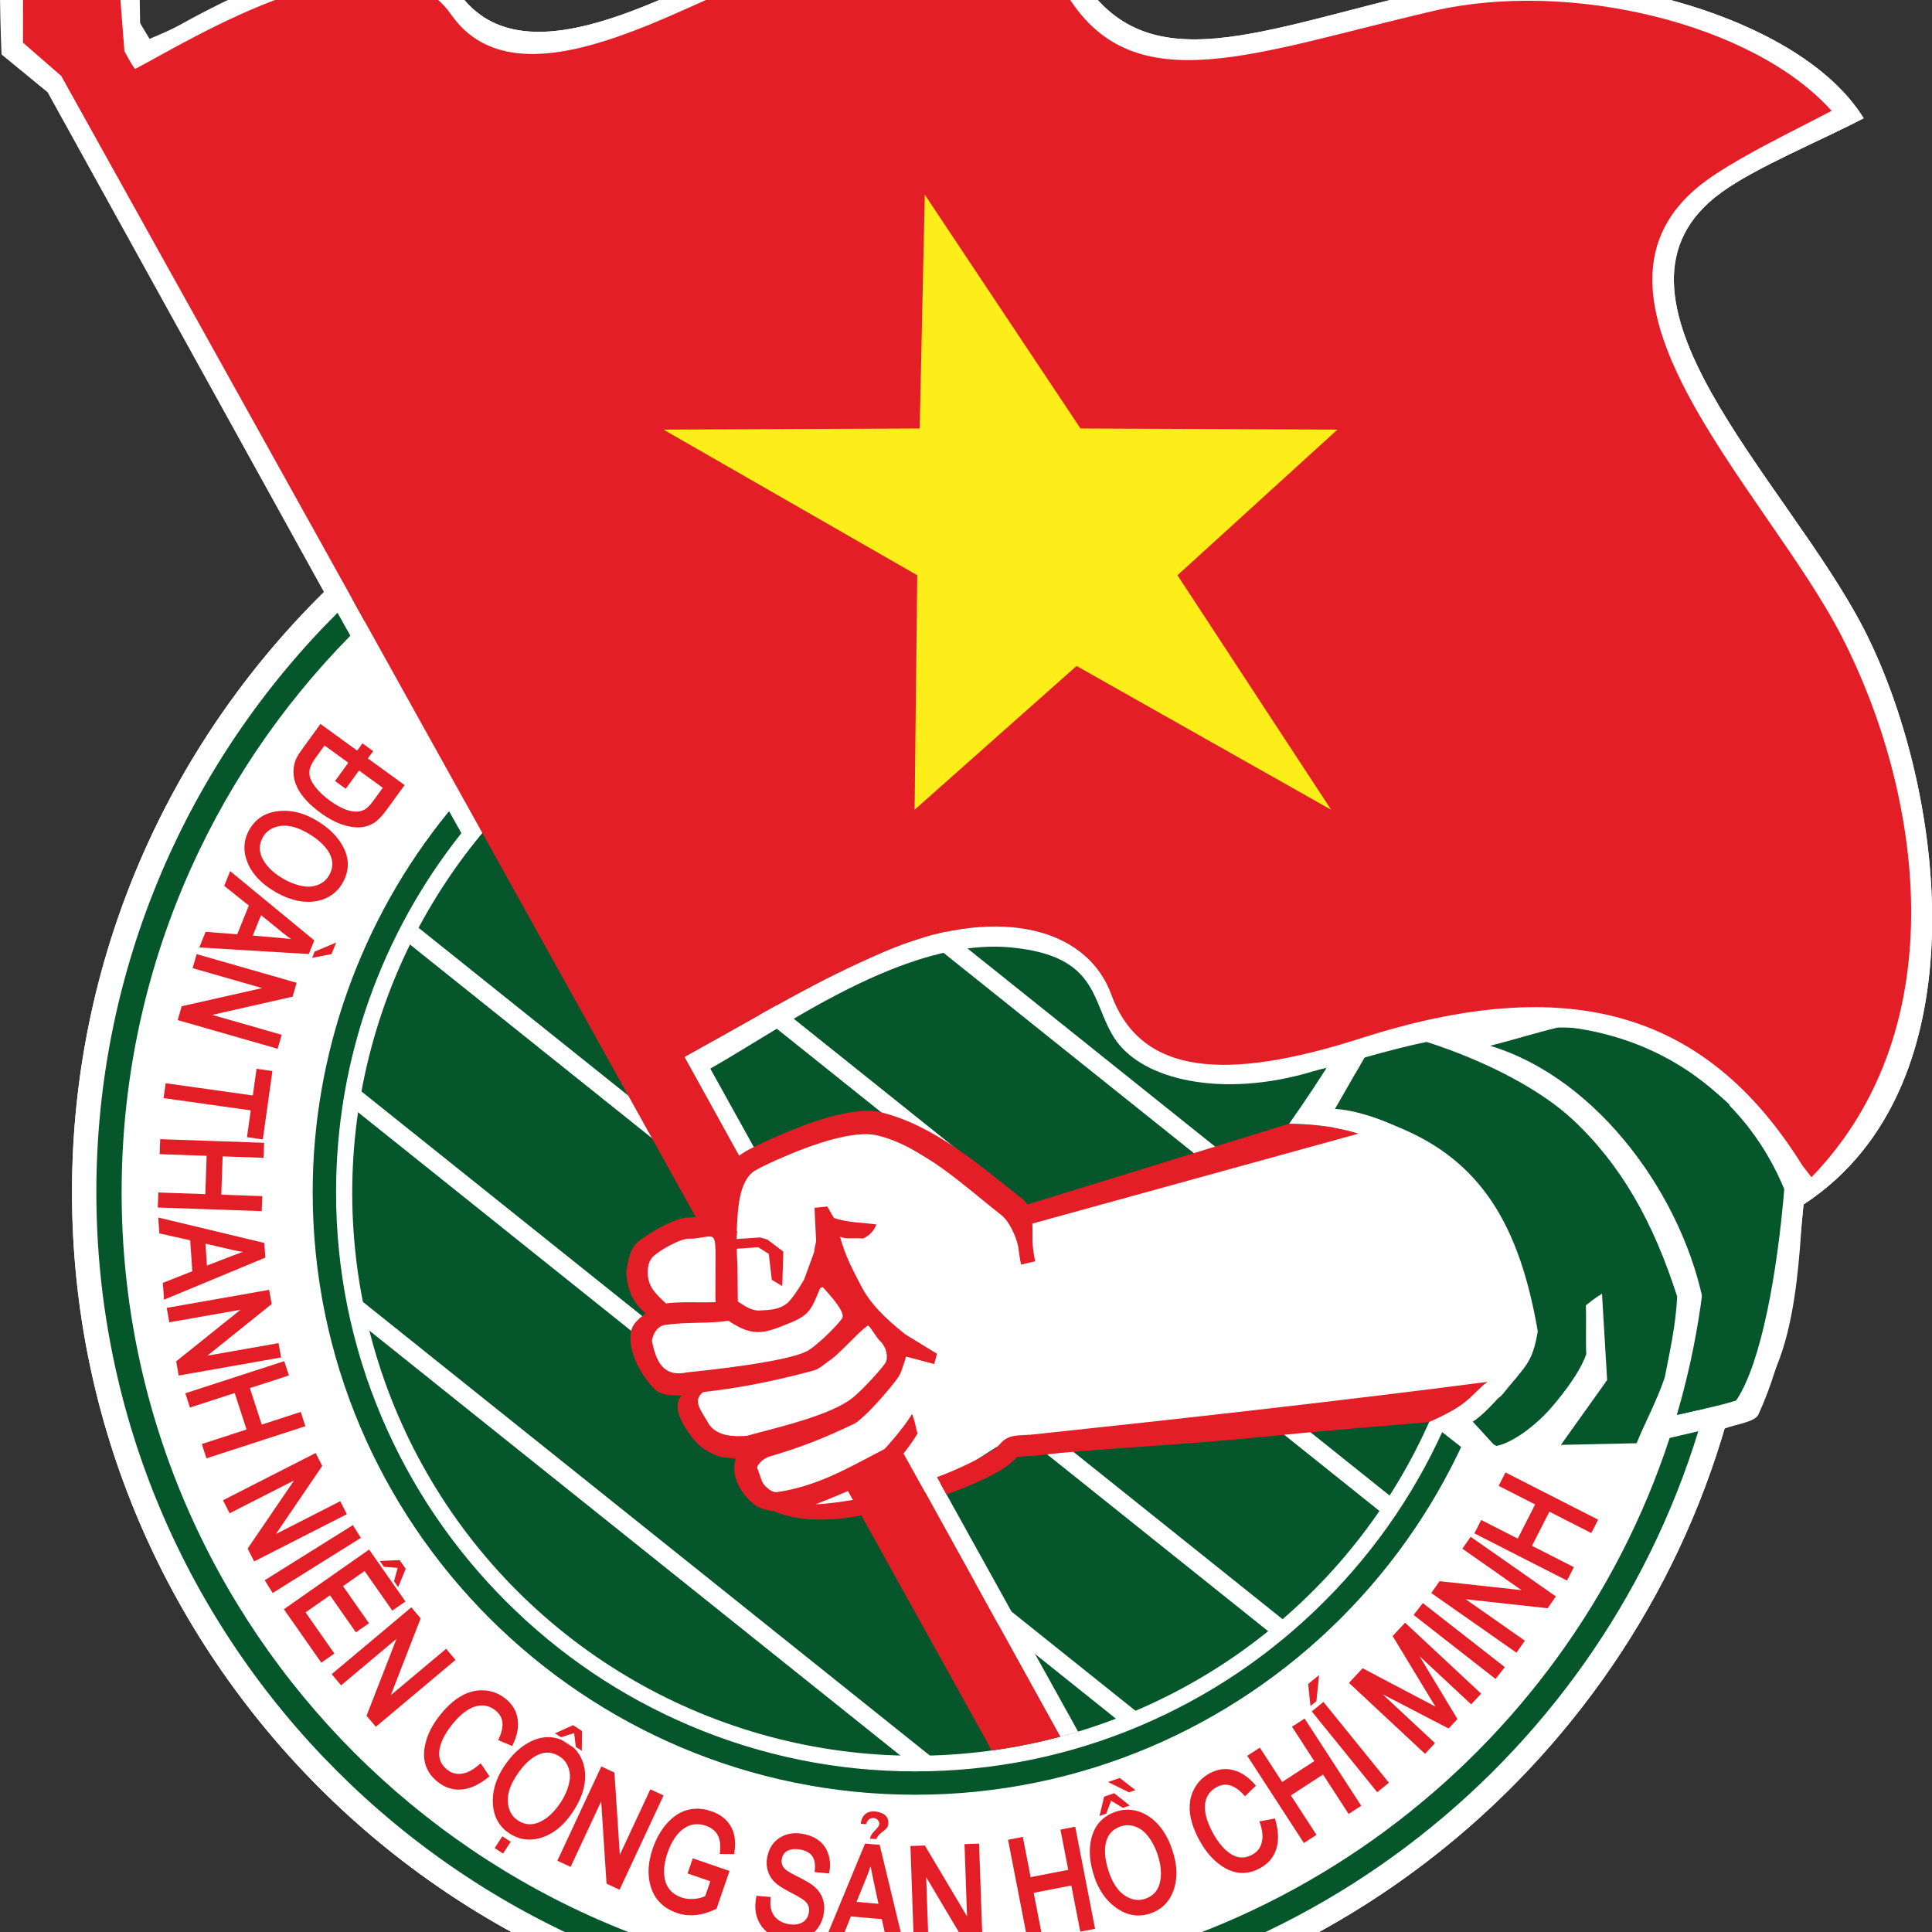 <?xml version="1.0" encoding="UTF-8"?>
<svg xmlns="http://www.w3.org/2000/svg" version="1.1" viewBox="0 0 1000 1000">
  <rect x="0" y="0" width="1000" height="1000" fill="#333333" stroke="none"/>
  <defs>
    <style>
      .cls-1, .cls-2, .cls-3, .cls-4 {
        fill-rule: evenodd;
      }

      .cls-1, .cls-5 {
        fill: #06562c;
      }

      .cls-6, .cls-2 {
        fill: #fff;
      }

      .cls-3 {
        fill: #e41e26;
      }

      .cls-4 {
        fill: #fdee19;
      }
    </style>
  </defs>
  <!-- Generator: Adobe Illustrator 28.7.1, SVG Export Plug-In . SVG Version: 1.2.0 Build 142)  -->
  <g>
    <g id="Layer_1">
      <g>
        <path class="cls-2" d="M177.89,296.7L34.01,43.48l-23.69-15.25L4.98-45.66,62.86-12.18l4.68,15.85,9.86,16.43C120.68,2.7,203.2-52.87,237.32-3.96c35.25,50.54,118.74-6.69,163.56-21.91,41.12-13.96,123.94-40.83,158.32,13.9,34.59,55.06,91.27,27.76,183.82,6.2,70.26-16.37,187.35,11.36,221.61,66.97-22.34,11.71-55.53,25.27-73.57,38.35-72.54,52.57,34.11,148.94,73.76,226.17,40.79,79.45,63.51,235.72-31.27,297.69-2.77,17.58-1.08,98.69-40,112.91-52.1,182.74-220.77,317.2-419.84,317.2-240.39,0-436.44-196.06-436.44-436.44,0-126.42,54.25-240.56,140.63-320.39Z"/>
        <path class="cls-2" d="M.79,28.18C-.3,1.92-.33-23.1.59-49.37c.09-2.42,4.14-5.14,6.18-3.83L72.08-11.11l.08.69.52,31.35,1.78,2.63C107.85,3.95,204-51.73,237.32-3.96c35.25,50.54,118.74-6.69,163.56-21.91,41.12-13.96,123.94-40.83,158.32,13.9,34.59,55.06,91.27,27.76,183.82,6.2,70.26-16.37,187.35,11.36,221.61,66.97-22.34,11.71-55.53,25.27-73.57,38.35-72.54,52.57,34.11,148.93,73.76,226.17,40.79,79.45,63.51,235.72-31.27,297.69-4.54,46.62-10.1,79.66-23.4,108.76-1.8,3.93-11.86,5.03-17.5,7.26,0,0-1.06,3.55-1.63,5.43-54.85,178.38-221.35,308.66-417.31,308.66-240.39,0-436.44-196.06-436.44-436.44,0-121.36,50-231.41,130.42-310.64L24.64,47.75.79,28.18Z"/>
        <circle class="cls-5" cx="473.65" cy="617.45" r="291.32" transform="translate(-297.88 515.76) rotate(-45)"/>
        <path class="cls-2" d="M414.07,313.22l369.42,295.59c.08,2.87.13,5.74.13,8.63,0,1.21-.03,2.41-.05,3.62l-381.5-305.26c3.97-.94,7.97-1.8,12-2.58Z"/>
        <path class="cls-2" d="M321.41,347.41l449.11,359.36c-.98,3.26-2,6.51-3.08,9.73l-454.83-363.94c2.9-1.76,5.84-3.47,8.8-5.15Z"/>
        <path class="cls-2" d="M252.33,400.47l481.58,385.34c-1.73,2.67-3.51,5.32-5.32,7.93L245.75,407.39c2.16-2.34,4.35-4.65,6.58-6.92Z"/>
        <path class="cls-2" d="M201.83,468.39l476.8,381.52c-2.42,2.14-4.86,4.25-7.35,6.31L197.29,476.95c1.47-2.88,2.99-5.73,4.54-8.56Z"/>
        <path class="cls-2" d="M170.67,551.79l433.49,346.86c-3.23,1.51-6.49,2.97-9.78,4.37l-425.81-340.71c.63-3.53,1.35-7.03,2.1-10.51Z"/>
        <path class="cls-2" d="M166.11,656.48l336.86,269.54c-4.63.44-9.28.78-13.97,1.01l-320.82-256.71c-.79-4.58-1.49-9.19-2.07-13.84Z"/>
        <path class="cls-1" d="M473.71,193.26c233.44,0,423.83,190.39,423.83,423.83,0,38.75-5.28,76.3-15.1,112.01-4.88,1.08-9.74,2.11-14.54,3.34,10.76-36.62,16.56-75.33,16.56-115.35,0-226.24-184.51-410.76-410.75-410.76-110.46,0-210.96,44-284.91,115.35l-6.57-11.82c76.06-72.21,178.74-116.61,291.48-116.61h0ZM879.04,740.81l-14.83,3.48c-53.76,164.3-208.64,283.55-390.51,283.55-226.24,0-410.75-184.52-410.75-410.76,0-112.02,45.26-213.81,118.4-288.04l-6.65-11.87c-77.04,76.81-124.83,182.95-124.83,299.9,0,233.44,190.39,423.83,423.83,423.83,190.43,0,352.19-126.7,405.34-300.11Z"/>
        <g>
          <path class="cls-1" d="M473.71,304.97c171.91,0,312.12,140.21,312.12,312.12s-140.21,312.12-312.12,312.12-312.12-140.21-312.12-312.12c0-74.46,26.32-142.96,70.11-196.71l.86-.86,6.58,11.76-.77.9c-40.16,50.98-64.17,115.23-64.17,184.91,0,164.97,134.54,299.51,299.51,299.51s299.51-134.54,299.51-299.51-134.54-299.51-299.51-299.51c-79.76,0-152.41,31.46-206.18,82.59l-16.59-1.32c56.71-57.88,135.66-93.88,222.77-93.88Z"/>
          <path class="cls-6" d="M473.71,929.46c-42.05,0-82.89-8.28-121.39-24.61-37.18-15.77-70.59-38.33-99.31-67.05-28.72-28.72-51.28-62.14-67.05-99.31-16.33-38.5-24.61-79.35-24.61-121.39,0-36.44,6.27-72.17,18.65-106.21,11.95-32.87,29.28-63.37,51.52-90.66l1.11-1.11,6.83,12.21-.88,1.03c-41.94,53.23-64.11,117.12-64.11,184.74,0,165.01,134.25,299.26,299.26,299.26s299.26-134.25,299.26-299.26-134.25-299.26-299.26-299.26c-76.89,0-150.05,29.31-206,82.52l-.08.08-17.24-1.37.37-.38c28.81-29.41,62.48-52.52,100.06-68.7,38.93-16.76,80.27-25.26,122.88-25.26s82.89,8.28,121.39,24.61c37.18,15.77,70.59,38.33,99.31,67.05,28.72,28.72,51.28,62.14,67.05,99.31,16.33,38.5,24.61,79.35,24.61,121.39s-8.28,82.89-24.61,121.39c-15.77,37.17-38.33,70.59-67.05,99.31-28.72,28.72-62.14,51.28-99.31,67.05-38.5,16.33-79.34,24.61-121.39,24.61ZM232.5,419.93l-.63.63c-45.16,55.42-70.03,125.23-70.03,196.53,0,171.97,139.91,311.87,311.87,311.87s311.87-139.91,311.87-311.87-139.91-311.87-311.87-311.87c-84.08,0-162.98,33.18-222.21,93.43l15.94,1.27c56.04-53.25,129.29-82.58,206.27-82.58,40.35,0,79.54,7.95,116.49,23.62,35.67,15.13,67.74,36.78,95.3,64.35,27.56,27.56,49.21,59.63,64.35,95.3,15.67,36.95,23.62,76.14,23.62,116.49s-7.95,79.54-23.62,116.49c-15.13,35.67-36.78,67.74-64.35,95.3-27.56,27.56-59.63,49.21-95.3,64.35-36.95,15.67-76.14,23.62-116.49,23.62s-79.54-7.95-116.49-23.62c-35.67-15.13-67.74-36.78-95.3-64.35-27.56-27.56-49.21-59.63-64.35-95.3-15.67-36.95-23.62-76.14-23.62-116.49,0-34.11,5.73-67.6,17.04-99.55,10.92-30.87,26.8-59.64,47.18-85.51l.66-.77-6.33-11.32Z"/>
        </g>
        <path class="cls-3" d="M64.41,26.49c.97,1.75,2.95,5.71,5.44,9.22,25.58-12.98,128.55-78.5,163.64-28.2,35.26,50.54,121.29-6.69,166.11-21.91,41.13-13.96,118.83-42.11,153.22,12.63,34.6,55.07,96.37,29.04,188.92,7.47,70.26-16.37,165.68,6.26,206.31,51.67-22.34,11.71-42.84,21.36-60.82,33.24-86.86,57.41,26.45,161.68,66.11,238.92,40.79,79.46,60.09,201.46-15.72,279.8-53.16-69.74-117.29-110.82-244.77-67.2-69.95,22.26-102.28,14.52-117.6-27.3-13.29-36.28-61.9-46.42-118.3-21.91-36.41,15.82-54.96,27.79-102.61,54.13l194.53,351.84c-11.62,3.1-23.53,5.49-35.68,7.14l-2.52-4.85C352.15,615.41,202.24,345.68,31.67,39.28L11.89,22.07l.04-57.48L61.87-6.01l2.53,32.5Z"/>
        <polygon class="cls-4" points="478.67 100.78 559.26 221.78 692.25 222.37 609.46 297.75 688.99 419.12 557.23 344.7 473.4 419.12 474.76 297.75 343.42 222.37 476.02 221.78 478.67 100.78"/>
        <path class="cls-2" d="M933.2,603.74c-1.83,2.78-2.07,13.91-3.64,16.17-22.36-43.04-48.03-71.49-115.26-87.19-53.92-6.81-101.11,11.89-106.63,15.42-.95.02-21.72,4.47-27.99,6.37-46.82,14.15-88.9,4.64-102.91-17.25-12.12-18.94-7.89-42.45-53.29-46.85-54.65-5.31-117.73,41.19-155.83,62.7l190.39,343.21c-3.04.92-6.1,1.79-9.17,2.61l-194.53-351.84c47.66-26.34,66.2-38.31,102.61-54.13,56.39-24.51,105.01-14.37,118.3,21.91,15.32,41.81,59.42,44.88,129.32,22.49,106.7-34.19,178.6-14.54,228.64,66.39Z"/>
        <polygon class="cls-2" points="464.71 727.63 481.98 759.29 473.77 762.92 459.4 736.95 464.71 727.63"/>
        <polygon class="cls-2" points="665.64 733.27 542.52 745.76 515.6 749.07 478.98 772.61 463.79 745.35 454.22 756.05 435.9 766.71 443.05 779.33 413 780.51 387.53 772.06 385.13 752.6 364.06 742.39 354.72 728.61 353.01 716.53 337.63 714.27 333.22 701.92 342.15 680.35 330.48 670.35 327.07 655.52 333.04 645.37 345.1 638.91 349.84 636.32 377.74 636.31 387.46 601.45 398.28 595.61 442.13 582.15 454.36 583.99 518.23 622.74 526.04 629.91 635.72 603.39 714.89 574.84 774.89 551.48 869.96 666.55 852.24 709.14 822.73 716.64 665.64 733.27"/>
        <path class="cls-3" d="M358.58,641.14l-1.14-.02h-.02c-4.74-.48-16.24,6.03-19.65,9.57-1.56,1.62-2.33,4.1-2.47,6.81-.41,8.3,3.99,11.98,9.37,17.14,5.53-.68,10.84-.63,16.14-.57,3.23.03,6.46.06,9.66-.08-.06-.73-.12-1.45-.18-2.16h0s.08-23.91.08-23.91c-.27-10.66-1.32-7.83-11.79-6.78h0ZM381.3,641.33l12.25-.84,3.7,1.12,5.94,4.51,2.27,1.72-.09,2.84-.48,14.98-5.4-3.22-1.58-13.43-5.43-3.43-11.13.77c.03,1.3.06,2.59.11,3.87.04,1.24.12,2.75.23,4.52l.2,18.85c.75.62,2.34,1.58,3.66,2.36l.11.07c1.69,1.01,3.56,1.84,5.4,2.16.42.07.74.12.94.13.27.02.57.02.88,0h.22c5.77-.28,10.01-.48,14.11-3.57,2.08-1.57,5.88-7.05,9-12.45l5.15-14.11c.21-1.77.58-3.62,1.05-5.75l-.81-17.28,6.65-.66h-.02c1.25,2.21,3.07,5.41,3.41,5.88,7.27,2.67,16.36,2.46,22,3.43-.89,2.17-2.56,5.26-6.88,7.26-6.01-.42-9.11.5-11.96-.99,2.74,10.28,6.66,17.28,10.8,25.31,4.79,9.29,11.94,16.44,22.97,25.27l16.41,10.05-1.41,5.33-14.62-3.88c-.52,2.36-1.52,4.69-2.2,6.85-.56,1.76-1.4,3.4-2.56,4.86-3.01,4.19-12.69,15.6-18.62,20.55-.77.65-1.46,1.22-1.81,1.52h0s0,0,0,0l-.07.04-.07.06h0s-1.18.76-1.18.76c-16.16,7.74-27.52,12.23-44.79,17.32-.74.32-1.43.69-2.07,1.1-.67.43-1.19.85-1.59,1.24-1.72,1.69-2.22,2.94-2.09,3.27,1.81,4.5,2.22,7.55,4.09,9.32,1.46,1.38,3.31,3.27,5.87,3.33,21.11-3.12,35.77-11.79,56.03-22.4,0,0,9.54-10.24,14.18-18.12,2.15,5.68,1.73,6.95,2.88,10.07-4.18,7.22-12.07,16.94-15.97,18.4-3.02,2.66-2.48,2.26-4.79,3.75-7.84,5.03-24.44,11.57-31.95,14.52,5.84-.12,13.72-1.35,19.16-2.22,3.36-.54,10.27-4.53,14.05-5.93l.02-.02h0l2.16,5.94,1.62,4.39h-.02s0,.02,0,.02h0c-2.51.92-5.22,1.75-8.04,2.46-2.89.72-5.91,1.34-8.98,1.83-15.63,2.5-30.26,2.09-41.84-2.98-4.85-.33-8.64-1.89-11.94-5.01-5.63-5.33-10.42-14.32-7.54-22.09-1.51-.26-6.68-.59-8.05-1-6.28-1.9-11.08-5.36-14.44-9.75-4.48-5.86-11.11-15.89-5.61-21.83-5.82-.33-10.28.06-13.84-3.37-6.83-6.57-13.86-18.98-12.46-29.01.61-4.37,2.8-6.24,7.6-10.26l-2.22-2.13c-5.43-5.2-7.92-13.32-7.55-20.7,1.51-7.44,1.99-10.19,5.52-13.86,6.7-5.28,20.12-13.43,28.06-12.95l12.87-1.29c.16-2.16.36-4.25.61-6.27h0c1.19-9.62,4.56-20.34,13.17-25.76h0c1.88-1.19,4.26-2.46,6.99-3.76,16.14-7.67,47.62-21.5,64.6-17.29,27.72,6.87,50.93,27.43,72.9,44.67,1.14.89,2.04,1.93,2.75,3.05l135.51-41.84c15.81.24,26.83,2.28,35.95,5.12l-168.9,46.58c.22,4.31-.15,8.75.3,12.34.29,2.32.6,4.76,1.17,7.2l-7.28,1.7c-.69-2.96-1.04-5.71-1.37-8.33-.67-5.28-4.7-14.02-8.67-17.14-18.54-14.54-40.74-35.55-64.14-41.35-14.98-3.71-43.72,8.46-58.09,15.29-2.44,1.16-4.45,2.22-5.88,3.12h0c-3.52,2.22-5.66,6.75-6.92,11.54-.27,1.04-.5,2.08-.69,3.11-.18.95-.33,1.99-.47,3.09h0c-.51,4.16-.82,8.68-.94,13.32l.23-.02c-.11.89-.2,1.8-.29,2.72,0,.49-.01.98-.01,1.47h0ZM691.82,574.03c8.29.64,18.33,3.57,28.55,7.97l48.89-13.49-12.29-14.6-65.15,20.12h0ZM377.09,683.66c13.09,8.82,18.86,6.35,32.08.98h-.02c10.29-4.2,10.94-7.41,15.42-18.05.44-.12.89-.24,1.33-.35.16.38,12.68,12.97,9.91,16.21-3.21,4.7-14.92,15.78-18.8,17.21-10.9,5.28-49.54,9.5-61.01,10.62-12.65,2.83-16.42-5.46-18.57-16.3.36-2.57,2.31-7.82,7.2-8.23,10.71-1.59,21.61-.56,32.45-2.1h0ZM484.95,764.56l4.95,8.93c9.92-3.48,30.2-11.46,36.45-19.31.51-.22,2.19-.31,4.65-.43,2.1-.1,4.57-.22,7.3-.55h0c27.92-3.41,67.78-4.68,120.75-10,37.81-3.79,61.03-5.33,80.76-7.16h0c20.71-8.9,22.01-14.55,30.17-20.8-75.3,9.8-156.04,18.82-232.99,27.01h0c-2.64.32-4.73.42-6.52.51-5.29.26-8.72.43-12.03,3.75l-.43.47c-4.57,5.81-25.29,14.86-33.05,17.59h0ZM456.1,694.66c-2.43-2.08-4.66-6.6-6.71-8.64-4.63,2.74-15.25,15.47-20.84,18.75-2.3,1.71-4.61,3.86-7.55,4.65-22.7,6.11-39.81,9.15-57.01,11.11-5.77,4.55-1.36,9.05,3.17,16.98,4.54,5.93,12.31,6.14,19.35,5.68,14.26-3.98,43.81-10.5,55.13-19.95,5.63-4.71,14.13-14.2,16.07-17.03l.3-.39c.32-.39.56-.86.73-1.4.52-1.64.37-3.74-.33-5.83-.36-1.07-1.16-2.47-2.3-3.94Z"/>
        <path class="cls-3" d="M166.11,376.22l19.01,13.81,2.74-3.77,3.77,2.74-2.74,3.77,19.01,13.81-8.6,11.83c-2.1,2.89-3.96,4.93-5.61,6.11-4.31,3.09-9.84,3.45-16.61,1.09-3.31-1.15-6.8-3.06-10.46-5.73-7.96-5.78-12.43-11.72-13.41-17.8-.45-2.67-.24-5.28.63-7.82.48-1.42,1.57-3.3,3.29-5.67l8.98-12.37h0ZM167.75,384.34l-5.3,7.3c-1.94,2.68-3.06,5.05-3.34,7.11-.34,2.39.32,4.88,1.99,7.45,2.07,3.19,5.06,6.2,8.95,9.03,8.09,5.88,14.57,7.44,19.43,4.66,1.39-.79,3.05-2.52,4.98-5.18l5.22-7.18-14.08-10.23-6.87,9.46-3.77-2.74,6.87-9.46-14.08-10.23h0ZM162.76,425.3c-6.04-3.49-12.06-4.97-18.06-4.44-6.63.59-11.51,3.58-14.62,8.97-3.1,5.36-3.3,11.03-.62,17,2.43,5.42,6.96,10.05,13.6,13.88,4.8,2.77,9.39,4.4,13.79,4.87,4.11.43,7.84-.09,11.17-1.52,3.57-1.55,6.36-4.04,8.34-7.47,3.44-5.96,3.47-11.99.12-18.11-2.8-5.12-7.37-9.5-13.71-13.17h0ZM159.78,430.25c-5.53-3.2-10.51-4.46-14.94-3.78-4.43.67-7.66,2.76-9.68,6.26-2.53,4.37-2.38,8.84.43,13.42,2.24,3.68,5.73,6.89,10.47,9.63,3.84,2.22,7.65,3.58,11.4,4.1,2.78.38,5.4.05,7.85-1,2.6-1.11,4.57-2.84,5.94-5.21,2.64-4.57,2.48-9.16-.48-13.75-2.3-3.55-5.95-6.77-10.98-9.67h0ZM119.57,452.64l41.8,34.44-2.26,5.59-54.39-3.27,2.4-5.94,16.35,1.29,6.62-16.39-12.76-10.19,2.23-5.52h0ZM134.66,471.91l-5.37,13.3,14.91,1.28c4.26.38,7.94.79,11.06,1.24-3.02-1.86-5.8-3.79-8.3-5.82l-12.29-10h0ZM161.53,495.8l1.31-3.26,11.17-4.68-2.42,5.97-10.07,1.96h0ZM102.53,495.19l49.65,14.24-1.58,5.53-45.12,10.22,38.98,11.18-1.47,5.14-49.65-14.24,1.58-5.5,45.16-10.2-39.03-11.19,1.49-5.18h0ZM86.66,561.9l45.11,6.34,1.94-13.82,6.04.85-4.67,33.25-6.04-.85,1.95-13.88-45.11-6.34.78-5.55h0ZM83.97,590.75l51.62,1.8-.2,5.6-21.2-.74-.77,22.01,21.2.74-.2,5.6-51.62-1.8.2-5.6,24.33.85.77-22.01-24.33-.85.2-5.6h0ZM83.12,631.59l52.66,12.63.42,6.01-50.32,20.9-.45-6.4,15.26-6.01-1.23-17.64-15.93-3.56-.41-5.94h0ZM105.13,642.29l1,14.31,13.96-5.39c3.99-1.53,7.48-2.78,10.48-3.73-3.53-.35-6.87-.87-10.01-1.59l-15.43-3.6h0ZM87.57,677.86l.94,5.31,39.98-7.05-36.12,28.96.99,5.64,50.87-8.97-.93-5.27-39.93,7.04,36.07-28.96-1-5.66-50.87,8.97h0ZM97.31,721.86l49.12-15.96,1.73,5.33-20.18,6.56,6.8,20.94,20.18-6.55,1.73,5.33-49.12,15.96-1.73-5.33,23.15-7.52-6.8-20.94-23.15,7.52-1.73-5.33h0ZM116.88,777.02l46.02-23.45,2.61,5.12-26.03,38.25,36.14-18.41,2.43,4.77-46.02,23.45-2.6-5.1,26.07-38.26-36.18,18.43-2.45-4.8h0ZM138.51,818.28l2.97,4.75,43.8-27.37-2.97-4.75-43.8,27.37h0ZM148.46,833.21l18.13,25.89,4.99-3.5-14.91-21.3,14.4-10.08,13.44,19.19,4.97-3.48-13.44-19.19,12.95-9.07,14.35,20.49,5-3.5-17.56-25.08-42.31,29.63h0ZM210,812l-3.93,9.51-2.12-3.02,1.85-6.94-7.11-.57-2.12-3.03,10.27-.44,3.15,4.5h0ZM173.22,866.67l39.57-33.2,3.69,4.41-16.76,43.12,31.07-26.07,3.44,4.1-39.57,33.2-3.68-4.39,16.8-43.14-31.1,26.1-3.46-4.13h0ZM248.59,914.3c-2.89,2.54-5.78,4.1-8.65,4.7-3.42.71-6.5-.05-9.23-2.26-3.93-3.18-5.27-7.38-4.03-12.61.93-3.92,3.18-8.08,6.75-12.48,2.94-3.63,5.85-6.25,8.72-7.86,5.59-3.12,10.64-2.84,15.17.82,4.4,3.56,5.06,8.73,2,15.51l5.27,2.22c2.01-4.24,2.8-8.19,2.36-11.88-.47-4.09-2.43-7.53-5.87-10.33-2.89-2.34-6.14-3.69-9.77-4.06-7.84-.77-15.3,3.22-22.36,11.94-3.63,4.48-6.08,8.93-7.33,13.37-2.43,8.37-.59,15.02,5.5,19.96,3.85,3.12,8.07,4.35,12.64,3.71,3.97-.59,8.02-2.54,12.12-5.86l-3.29-4.9h0ZM261.57,915.25c3.99-6.14,8.62-10.48,13.87-13.01,6.28-3.03,12.31-2.68,18.08,1.07,3.33,2.16,5.67,5.07,7.03,8.72,1.26,3.4,1.58,7.15.94,11.23-.7,4.36-2.56,8.86-5.58,13.51-4.17,6.43-9.03,10.71-14.57,12.85-6.1,2.37-11.75,1.86-16.94-1.51-5.23-3.39-7.95-8.42-8.2-15.07-.21-6.02,1.58-11.95,5.38-17.8h0ZM266.36,918.49c3.16-4.87,6.57-8.35,10.23-10.46,4.73-2.72,9.32-2.64,13.75.24,2.29,1.49,3.92,3.55,4.89,6.2.91,2.5,1.11,5.14.58,7.89-.71,3.72-2.27,7.45-4.69,11.17-2.98,4.59-6.37,7.91-10.16,9.95-4.72,2.57-9.19,2.47-13.43-.28-3.39-2.2-5.31-5.54-5.74-10-.44-4.46,1.08-9.37,4.56-14.72h0ZM301.22,895.93l-4.61-2.99-9.36,4.25,3.1,2.01,6.81-2.14.88,7.12,3.1,2.02.08-10.28h0ZM256.04,956.57l4.35,2.82,3.97-6.11-4.35-2.82-3.97,6.11h0ZM289.94,962.57l4.88,2.28,17.16-36.8,3.01,46.2,5.19,2.42,21.83-46.81-4.85-2.26-17.14,36.75-3.03-46.16-5.21-2.43-21.83,46.81h0ZM357.3,969.01l1.98-5.76,16.95,5.84-6.24,18.13c-6.97,3.29-13.38,3.92-19.25,1.91-8.22-2.83-12.82-8.7-13.8-17.61-.48-4.36.18-9.17,2-14.44,1.58-4.59,3.75-8.55,6.5-11.88,3.27-3.93,6.96-6.39,11.08-7.4,3.56-.89,7.32-.65,11.28.72,5.81,2,9.47,5.59,10.97,10.75.7,2.49.82,5.62.35,9.35l-5.31-.04c.54-5.11-.48-8.97-3.07-11.56-1.34-1.34-3.02-2.35-4.98-3.03-5.85-2.01-11.01-.56-15.52,4.35-2.34,2.54-4.25,5.96-5.72,10.24-1.9,5.51-2.37,10.32-1.44,14.45,1.14,5.01,4.29,8.41,9.46,10.19,2,.69,4.27.94,6.82.74,2.53-.2,4.72-.79,6.56-1.8l3.13-9.1-11.76-4.05h0ZM392.42,982.44l5.3.46c-.47,5.13.88,8.94,4.08,11.45,1.65,1.3,3.6,2.17,5.89,2.61,2.93.57,5.46.34,7.59-.68,2.4-1.14,3.87-3.12,4.43-5.95.58-2.97-.3-5.45-2.65-7.41-1.22-.99-3.89-2.57-8.03-4.71-2.99-1.57-5.16-2.93-6.52-4.07-2.09-1.74-3.45-3.85-4.13-6.29-.59-2-.67-4.13-.23-6.4.83-4.29,2.89-7.43,6.17-9.42,3.19-1.97,6.94-2.52,11.25-1.69,6.36,1.24,10.4,4.47,12.1,9.72.91,2.75,1.07,5.58.51,8.45l-5.38-.54c.7-6.59-2.03-10.48-8.2-11.68-2.71-.53-5.02-.39-6.94.42-2.24.92-3.6,2.67-4.1,5.23-.49,2.54.21,4.67,2.1,6.4.99.9,3.06,2.15,6.2,3.72,3.94,1.94,6.62,3.48,8.08,4.62,4.6,3.6,6.35,8.32,5.21,14.15-.55,2.83-1.7,5.29-3.44,7.37-1.81,2.19-4.04,3.69-6.67,4.5-2.64.82-5.6.91-8.91.27-5.14-1-8.94-3.34-11.41-7.03-2.53-3.79-3.3-8.28-2.29-13.47h0ZM427.76,1005.43l5.93.52,6.01-15.18,17.61,1.54,3.55,16.02,6.39.56-12.77-52.97-6-.53-20.71,50.04h0ZM441.78,985.36l5.97-14.68c1.2-2.99,2.24-6.2,3.14-9.64.48,3.11,1.16,6.75,2.05,10.94l3.14,14.63-14.29-1.25h0ZM450.34,951.75c.36-4.16,6.88-6.02,4.1-9.57-.55-.69-1.26-1.09-2.15-1.16-1.99-.17-3.32.89-4.03,3.2l-2.73-.24c.4-4.54,3.62-7.46,9.23-6.06,3.51.88,5.54,3.01,4.98,6.59-.48,3.06-4.87,3.72-6.09,7.38l-3.31-.14h0ZM474.17,1008.17l-1.8-51.62,5.75-.2,23.66,39.75-1.41-40.53,5.35-.19,1.8,51.62-5.72.2-23.65-39.8,1.42,40.58-5.38.19h0ZM532.9,1003.85l-9.86-50.71,5.5-1.07,4.05,20.83,21.62-4.2-4.05-20.83,5.5-1.07,9.86,50.7-5.5,1.07-4.64-23.9-21.61,4.2,4.64,23.9-5.5,1.07h0ZM567.51,971.3c2.27,6.59,5.84,11.66,10.71,15.2,5.39,3.91,11.03,4.85,16.92,2.82,5.86-2.02,9.73-6.16,11.62-12.42,1.72-5.68,1.34-12.15-1.16-19.39-1.81-5.24-4.21-9.48-7.22-12.72-2.82-3.02-5.97-5.08-9.43-6.18-3.71-1.18-7.44-1.12-11.2.17-6.5,2.24-10.49,6.77-11.97,13.59-1.25,5.7-.67,12.01,1.71,18.94h0ZM573.01,969.52c-1.89-5.49-2.53-10.32-1.94-14.51.77-5.41,3.67-8.97,8.66-10.69,2.58-.89,5.21-.9,7.9-.04,2.53.82,4.73,2.29,6.58,4.4,2.49,2.84,4.47,6.37,5.91,10.57,1.78,5.17,2.31,9.89,1.59,14.13-.88,5.31-3.71,8.77-8.49,10.42-3.82,1.31-7.63.77-11.41-1.63-3.79-2.4-6.72-6.62-8.8-12.65h0ZM576.69,928.14l8.06,6.41-3.5,1.21-6.16-3.7-2.5,6.69-3.49,1.2,2.4-10.01,5.2-1.79h0ZM587.7,926.56l-3.33,1.15-10.86-5.34,6.09-2.1,8.1,6.29h0ZM653.34,943.61l5.79-1.12c1.45,5.08,1.67,9.56.66,13.45-1.2,4.46-3.98,7.86-8.35,10.19-6.92,3.68-13.77,2.77-20.52-2.74-3.59-2.9-6.74-6.89-9.44-11.98-5.27-9.91-6.03-18.33-2.26-25.25,1.76-3.2,4.27-5.67,7.55-7.41,3.92-2.08,7.86-2.54,11.8-1.37,3.56,1.04,6.89,3.31,10.01,6.81l-4.11,3.98c-5.04-5.47-10.06-6.87-15.06-4.21-5.14,2.73-7.37,7.28-6.68,13.64.36,3.27,1.64,6.98,3.83,11.09,2.66,5,5.61,8.7,8.85,11.09,4.32,3.19,8.72,3.59,13.18,1.22,3.11-1.66,5.01-4.19,5.69-7.62.57-2.88.26-6.15-.94-9.79h0ZM675.22,952.44l4.7-3.05-13.26-20.42,18.47-11.99,13.26,20.41,4.7-3.05-28.13-43.32-4.7,3.05,11.55,17.79-18.47,11.99-11.55-17.79-4.7,3.05,28.13,43.32h0ZM713.01,926.12l-32.51-40.14,4.35-3.53,32.51,40.14-4.36,3.53h0ZM682.76,867.03l-5.65,4.57,1.17,11.46,3.07-2.48,1.41-13.55h0ZM737.56,906.24l-37.78-35.22,5.75-6.17,40.49,21.31-4.46-7.26-19.36-31.93,5.14-5.51,37.78,35.22-3.67,3.94-31.62-29.49,23.21,38.5-3.44,3.69-40.52-21.02,32.16,29.99-3.67,3.94h0ZM773.91,867.5l3.45-4.42-40.7-31.8-3.45,4.42,40.7,31.8h0ZM784.67,853.9l3.09-4.41-33.26-23.29,46.02,5.06,3.28-4.69-42.31-29.63-3.07,4.38,33.22,23.26-45.99-5.02-3.3,4.71,42.31,29.63h0ZM810.62,816.65l-46.02-23.45,2.54-4.99,18.9,9.63,10-19.62-18.9-9.63,2.54-4.99,46.03,23.45-2.54,4.99-21.69-11.05-10,19.62,21.69,11.05-2.54,4.99Z"/>
        <path class="cls-3" d="M184.88,388.51l2.09-2.88.64-.88.88.64,3.77,2.74.89.65-.64.88-2.1,2.88,18.13,13.17.88.65-.64.88-8.6,11.83c-1.07,1.48-2.09,2.74-3.06,3.79-.98,1.07-1.91,1.92-2.8,2.56h0c-2.32,1.67-4.97,2.6-7.95,2.79-2.91.19-6.13-.33-9.65-1.56-1.71-.6-3.46-1.39-5.26-2.37-1.8-.98-3.63-2.15-5.49-3.5h0l-.02-.02h0c-1.13-.83-2.2-1.66-3.19-2.49-.99-.82-1.92-1.66-2.79-2.52-4.48-4.38-7.09-8.88-7.84-13.49v-.04h0c-.06-.39-.11-.79-.15-1.19-.04-.39-.06-.79-.07-1.19-.05-2.02.25-3.99.91-5.92h0s0,0,0,0h0c.07-.21.16-.44.27-.7.1-.24.21-.48.33-.73.62-1.28,1.57-2.78,2.83-4.52l8.98-12.37.65-.88,19.01,13.81h0ZM184.48,390.91l-18.13-13.17-8.34,11.48c-1.2,1.66-2.08,3.05-2.64,4.19-.11.22-.2.43-.29.63-.07.17-.14.35-.21.55h0c-.57,1.71-.84,3.43-.79,5.18,0,.34.03.68.06,1.03.03.34.08.69.14,1.04h0s0,.05,0,.05c.67,4.13,3.07,8.23,7.21,12.28.81.79,1.69,1.59,2.66,2.4.95.8,1.98,1.6,3.07,2.39h0s.02.02.02.02h.01c1.8,1.32,3.55,2.44,5.25,3.36,1.69.92,3.34,1.67,4.94,2.22,3.24,1.13,6.18,1.61,8.8,1.44,2.55-.17,4.83-.97,6.81-2.39h0c.76-.54,1.58-1.29,2.47-2.26.9-.98,1.87-2.18,2.89-3.6l7.96-10.95-18.13-13.17-.88-.64.64-.88,2.1-2.88-2-1.45-2.09,2.88-.64.88-.88-.64h0ZM167.99,385.86l-4.66,6.41c-1.84,2.53-2.89,4.74-3.15,6.62h0s0,.03,0,.03c-.04.3-.07.59-.07.88,0,.29,0,.59.03.89h0c.15,1.57.76,3.2,1.86,4.9h0s0,0,0,0h0c.28.44.57.86.89,1.29.3.41.63.82.99,1.26,1.8,2.15,4.06,4.22,6.79,6.2h0s0,.01,0,.01h0c1.12.81,2.19,1.53,3.23,2.16,1.05.64,2.05,1.19,3.02,1.65,4.82,2.32,8.82,2.57,11.99.77.6-.34,1.28-.91,2.04-1.69.79-.82,1.66-1.88,2.6-3.18l4.58-6.3-12.31-8.94-6.23,8.57-.64.88-.88-.64-3.77-2.74-.88-.64.64-.88,6.23-8.57-12.31-8.94h0ZM161.56,390.99c-2.05,2.82-3.23,5.36-3.54,7.61h0v.03s0,0,0,0c-.05.37-.08.75-.09,1.13,0,.38,0,.76.04,1.14h0c.18,1.93.92,3.9,2.2,5.89v.02s.01,0,.01,0h0c.3.46.62.92.95,1.37.35.47.71.93,1.07,1.36,1.91,2.29,4.31,4.48,7.18,6.57h0s0,0,0,0h0c1.15.84,2.27,1.59,3.38,2.27,1.09.67,2.16,1.25,3.21,1.76,5.51,2.65,10.18,2.88,14,.7.79-.45,1.63-1.14,2.53-2.08.87-.9,1.8-2.04,2.8-3.41l5.21-7.18.64-.88-.88-.64-14.08-10.23-.88-.64-.64.88-6.23,8.57-2-1.45,6.23-8.57.64-.88-.88-.64-14.08-10.23-.88-.64-.64.88-5.3,7.3h0ZM163.3,424.35h0c-4.47-2.58-8.94-4.09-13.41-4.54-.86-.09-1.74-.13-2.62-.14-.9,0-1.77.03-2.61.1h-.05c-5.02.45-9.1,2.22-12.23,5.3-.62.6-1.19,1.25-1.72,1.95-.53.69-1.03,1.44-1.49,2.23l-.02.03c-2.35,4.07-3.13,8.3-2.34,12.7.15.85.36,1.71.63,2.58.27.86.6,1.73.98,2.6h0s.05.11.05.11c1.82,4.06,4.77,7.69,8.83,10.88.79.62,1.61,1.22,2.48,1.8.87.59,1.78,1.15,2.72,1.7h.02s0,.01,0,.01h0c2.46,1.42,4.87,2.55,7.21,3.37,2.37.84,4.7,1.38,6.99,1.62h0c3.08.32,5.95.13,8.63-.56.55-.14,1.07-.29,1.55-.46.51-.17,1.02-.37,1.5-.58h0s.03-.02.03-.02h0c2.73-1.19,5.03-2.89,6.89-5.1.36-.43.71-.89,1.03-1.35.3-.44.61-.92.91-1.44h0s.01-.04.01-.04c1.81-3.14,2.73-6.33,2.76-9.53.02-3.21-.85-6.42-2.62-9.64h0c-2.09-3.81-5.12-7.23-9.09-10.25h0c-.77-.59-1.57-1.16-2.41-1.71-.84-.55-1.71-1.09-2.62-1.62h0s-.01,0-.01,0h0ZM162.22,426.26h-.01s0-.01,0-.01c-4.2-2.43-8.38-3.85-12.53-4.26-.82-.08-1.62-.13-2.42-.13-.78,0-1.59.03-2.42.1h-.04s0,0,0,0c-4.5.4-8.13,1.96-10.9,4.68-.53.53-1.04,1.1-1.52,1.72-.48.62-.92,1.29-1.34,2l-.02.03c-2.08,3.6-2.77,7.35-2.08,11.23.13.77.32,1.54.57,2.31.24.78.54,1.57.9,2.37h0s.04.1.04.1c1.68,3.73,4.4,7.08,8.19,10.05.74.58,1.53,1.15,2.35,1.71.81.54,1.68,1.08,2.59,1.61h0s0,0,0,0h0c2.33,1.35,4.62,2.43,6.87,3.22,2.22.78,4.38,1.29,6.49,1.51h0c2.82.29,5.45.13,7.87-.5.44-.11.91-.25,1.39-.42.45-.15.89-.33,1.34-.52h.02s0,0,0,0c2.41-1.04,4.43-2.54,6.08-4.5.32-.38.62-.78.91-1.2.31-.44.59-.88.84-1.31v-.03s.02,0,.02,0h0c1.61-2.8,2.43-5.61,2.45-8.42.02-2.83-.77-5.69-2.36-8.58h0c-1.94-3.55-4.78-6.74-8.5-9.57h0c-.73-.55-1.49-1.09-2.29-1.63-.8-.53-1.64-1.04-2.5-1.54h0ZM159.23,431.19c-2.67-1.54-5.21-2.62-7.6-3.23-2.35-.6-4.56-.73-6.63-.42h-.02c-.59.1-1.16.21-1.67.35-.52.14-1.03.3-1.52.5-2.46.96-4.36,2.59-5.68,4.88h0c-1.16,2.01-1.71,4.03-1.64,6.06.07,2.04.75,4.13,2.06,6.26h0s0,.01,0,.01h0c.3.49.62.97.96,1.44.33.45.7.92,1.11,1.39h0c2.04,2.37,4.71,4.51,8,6.41h0l.03.02h0c.5.29,1.02.57,1.57.85.5.26,1.02.51,1.55.75,2.65,1.2,5.27,1.98,7.85,2.34h.04c.35.05.71.09,1.07.11.38.02.73.04,1.06.03,1.78-.01,3.48-.37,5.11-1.06,1.19-.51,2.24-1.16,3.14-1.95.89-.79,1.65-1.72,2.28-2.8h0s.06-.11.06-.11h0c.34-.6.63-1.19.86-1.78.23-.58.41-1.17.54-1.76.67-2.97.03-5.96-1.92-8.97h0c-1.09-1.68-2.52-3.3-4.27-4.85-1.78-1.57-3.89-3.06-6.34-4.47h0ZM152.16,425.85c-2.63-.67-5.13-.82-7.49-.46h-.02s0,0,0,0c-.64.1-1.27.23-1.89.39-.63.16-1.22.36-1.77.57-2.93,1.15-5.19,3.09-6.77,5.83h0c-1.37,2.37-2.01,4.77-1.93,7.21.08,2.43.87,4.87,2.37,7.33h0c.33.54.68,1.07,1.07,1.6.39.54.79,1.05,1.21,1.53h0c2.19,2.55,5.05,4.84,8.57,6.88h0s.03.02.03.02h0c.58.33,1.13.63,1.66.91.57.29,1.12.56,1.65.81,2.83,1.29,5.66,2.12,8.45,2.5h.03s0,0,0,0c.42.06.83.1,1.23.12.39.02.79.04,1.21.03,2.07-.02,4.06-.43,5.94-1.23,1.41-.6,2.65-1.38,3.72-2.32,1.08-.95,1.99-2.07,2.73-3.35h0s.07-.11.07-.11h0c.38-.68.71-1.37.99-2.06.28-.7.49-1.39.65-2.08.8-3.56.07-7.11-2.21-10.63h0c-1.21-1.87-2.76-3.64-4.66-5.31-1.88-1.66-4.11-3.23-6.69-4.72h0c-2.86-1.65-5.58-2.8-8.16-3.45h0ZM120.26,451.8l41.8,34.44.62.51-.3.74-2.26,5.59-.29.73-.78-.05-54.39-3.27-1.51-.09.57-1.41,2.4-5.94.3-.75.8.06,15.56,1.23,6.02-14.89-12.12-9.68-.63-.51.3-.75,2.23-5.52.56-1.38,1.15.94h0ZM160.06,487.41l-1.66,4.12-52.09-3.13,1.53-3.79,15.56,1.23.8.06.3-.75,6.62-16.39.3-.75-.64-.51-12.12-9.68,1.37-3.39,40.03,32.98h0ZM135.13,473.69l-4.27,10.56,13.43,1.15h0c2.09.18,4.09.38,5.99.59l.39.04-.38-.26c-1.42-.99-2.76-2-4.01-3.01h0s-11.14-9.07-11.14-9.07h0ZM128.28,484.81l-.55,1.37,1.48.13,14.9,1.28h0c2.17.19,4.15.38,5.93.58,1.83.21,3.52.42,5.06.64l.72-2.01c-1.51-.92-2.94-1.86-4.29-2.81-1.35-.94-2.65-1.92-3.89-2.93h0l-12.29-9.99-1.15-.93-.55,1.37-5.37,13.3h0ZM102.83,494.14l49.65,14.24,1.05.3-.3,1.05-1.59,5.53-.18.62-.63.14-40.97,9.28,34.89,10,1.05.3-.3,1.05-1.47,5.14-.3,1.05-1.05-.3-49.65-14.24-1.05-.3.3-1.05,1.58-5.5.18-.62.63-.14,41-9.26-34.93-10.01-1.05-.3.3-1.05,1.49-5.18.3-1.05,1.05.3h0ZM150.83,510.18l-47.55-13.64-.88,3.08,37.98,10.89-.06,2.12-44.53,10.05-1.1,3.83,47.55,13.64.87-3.05-37.93-10.87.06-2.12,44.48-10.08,1.11-3.86h0ZM86.81,560.82l44.04,6.19,1.79-12.73.15-1.08,1.08.15,6.04.85,1.09.15-.15,1.08-4.67,33.25-.15,1.08-1.08-.15-6.04-.85-1.08-.15.15-1.08,1.8-12.81-44.03-6.19-1.08-.15.15-1.08.78-5.55.15-1.08,1.08.15h0ZM131.62,569.32l-44.03-6.19-.48,3.39,44.03,6.19,1.08.15-.15,1.08-1.8,12.81,3.88.55,4.37-31.09-3.88-.55-1.79,12.73-.15,1.08-1.08-.15h0ZM135.63,591.47l-52.71-1.84-.04,1.09-.2,5.6-.04,1.08,1.09.04,23.23.81-.69,19.83-23.24-.81-1.08-.04-.04,1.09-.2,5.6-.04,1.08,1.09.04,51.62,1.8,1.09.04.04-1.09.2-5.6.04-1.08-1.1-.04-20.11-.7.69-19.83,20.12.7,1.08.04.04-1.09.2-5.6.04-1.09-1.09-.04h0ZM134.47,593.61l-.12,3.42-20.12-.7-1.08-.04-.04,1.09-.77,22.01-.04,1.08,1.09.04,20.11.7-.12,3.42-49.44-1.73.12-3.42,23.24.81,1.09.04.04-1.09.77-22.01.04-1.08-1.1-.04-23.23-.81.12-3.42,49.44,1.73h0ZM83.37,630.53l52.66,12.63.78.19.06.8.42,6.01.06.78-.73.3-50.32,20.9-1.4.58-.11-1.52-.45-6.39-.06-.8.75-.29,14.52-5.72-1.12-16.03-15.14-3.38-.8-.18-.06-.81-.41-5.94-.1-1.48,1.44.35h0ZM134.75,645.09l-50.44-12.09.26,3.65,15.14,3.38.8.18.06.81,1.23,17.64.06.8-.75.29-14.52,5.72.29,4.08,48.19-20.02-.31-4.43h0ZM106.33,643.69l.79,11.36,12.57-4.85h0s.01,0,.01,0h.02s1.65-.63,1.65-.63c.65-.25,1.16-.44,1.6-.6.94-.35,1.85-.68,2.74-.99l-.46-.07c-1.71-.27-3.36-.59-4.93-.95h0l-13.99-3.26h0ZM105.05,656.68l.1,1.48,1.38-.53,13.96-5.39h.01s.01,0,.01,0h0s1.63-.62,1.63-.62l1.58-.59c2.7-1,5.1-1.83,7.19-2.5l-.23-2.12c-1.74-.17-3.44-.38-5.08-.65-1.63-.26-3.22-.57-4.78-.92h0l-15.43-3.6-1.44-.34.1,1.47,1,14.31h0ZM87.38,676.78l-1.08.19.19,1.07.94,5.31.19,1.08,1.07-.19,35.79-6.31-32.8,26.3-.5.4.11.63.99,5.64.19,1.08,1.07-.19,50.87-8.97,1.08-.19-.19-1.08-.93-5.27-.19-1.08-1.08.19-35.75,6.3,32.75-26.3.51-.41-.11-.63-1-5.66-.19-1.08-1.07.19-50.87,8.97h0ZM137.56,670.15l-48.72,8.59.56,3.15,38.91-6.86.87,1.93-35.62,28.56.69,3.93,48.72-8.59-.55-3.12-38.86,6.85-.87-1.93,35.57-28.56-.7-3.95h0ZM96.97,720.82l49.12-15.96,1.04-.34.33,1.04,1.73,5.33.34,1.04-1.04.34-19.14,6.22,6.13,18.87,19.14-6.22,1.04-.34.34,1.04,1.73,5.33.34,1.04-1.04.33-49.12,15.96-1.04.34-.34-1.04-1.73-5.33-.34-1.04,1.04-.34,22.11-7.19-6.13-18.87-22.11,7.19-1.04.34-.34-1.04-1.73-5.33-.33-1.04,1.04-.34h0ZM145.73,707.28l1.06,3.25-19.14,6.22-1.04.34.34,1.04,6.8,20.94.34,1.04,1.04-.33,19.14-6.22,1.06,3.26-47.05,15.29-1.06-3.26,22.11-7.18,1.04-.34-.34-1.04-6.81-20.94-.33-1.04-1.04.34-22.11,7.18-1.06-3.26,47.05-15.29h0ZM116.39,776.05l-.97.49.5.97,2.45,4.8.49.97.97-.5,32.38-16.5-23.67,34.73-.36.54.29.57,2.6,5.1.5.97.97-.5,46.02-23.45.97-.5-.49-.97-2.43-4.77-.49-.97-.98.5-32.34,16.48,23.63-34.72.36-.54-.29-.57-2.61-5.12-.5-.98-.97.49-46.02,23.45h0ZM162.43,755.04l1.82,3.58-25.66,37.71,1.4,1.59,35.16-17.92,1.44,2.82-44.08,22.46-1.81-3.55,25.71-37.72-1.4-1.59-35.2,17.94-1.45-2.86,44.08-22.46h0ZM137.93,817.35l43.8-27.37.93-.58.58.93,2.97,4.76.58.92-.93.58-43.8,27.37-.92.58-.58-.93-2.97-4.75-.58-.93.93-.58h0ZM181.96,792.41l1.81,2.9-41.95,26.22-1.81-2.9,41.95-26.22h0ZM147.84,832.31l42.31-29.63.89-.63.63.89,17.56,25.08.62.89-.89.63-5,3.5-.89.62-.63-.89-13.72-19.6-11.17,7.82,12.81,18.3.63.89-.89.63-4.97,3.48-.89.63-.63-.89-12.81-18.3-12.62,8.84,14.29,20.41.63.89-.89.62-5,3.5-.89.63-.62-.89-18.13-25.89-.62-.89.89-.62h0ZM190.5,805.1l16.31,23.3-3.21,2.25-13.72-19.6-.62-.89-.89.63-12.96,9.07-.89.62.63.89,12.81,18.3-3.18,2.23-12.81-18.3-.62-.89-.89.62-14.4,10.09-.89.62.62.89,14.29,20.41-3.21,2.25-16.88-24.11,40.53-28.38h0ZM172.52,865.83l-.84.7.7.84,3.46,4.13.71.84.83-.7,27.84-23.36-15.26,39.18-.23.6.41.49,3.68,4.39.7.84.84-.7,39.57-33.2.84-.7-.7-.84-3.44-4.1-.7-.84-.84.7-27.81,23.33,15.21-39.16.23-.6-.41-.49-3.69-4.4-.7-.84-.83.7-39.57,33.2h0ZM212.66,835l-37.9,31.8,2.06,2.45,30.27-25.4,1.72,1.23-16.57,42.54,2.56,3.06,37.9-31.8-2.04-2.43-30.23,25.37-1.72-1.23,16.52-42.52-2.58-3.08h0ZM249.5,913.69l3.29,4.9.55.83-.77.63-.03.02h0c-.61.49-1.2.94-1.77,1.35-.58.41-1.17.81-1.77,1.18-3.05,1.91-6.08,3.09-9.09,3.53h-.04c-.67.1-1.35.15-2.02.17-.67.02-1.33,0-1.99-.07-3.36-.32-6.51-1.67-9.45-4.04h0s0,0,0,0c-.89-.72-1.7-1.49-2.43-2.29-.73-.81-1.37-1.65-1.92-2.53-2.84-4.52-3.34-9.95-1.5-16.27h0c.65-2.31,1.61-4.61,2.87-6.91,1.25-2.28,2.8-4.56,4.66-6.86h0s.03-.04.03-.04h0c1.01-1.25,2.03-2.4,3.05-3.45,1.02-1.05,2.06-2.02,3.12-2.9,5.47-4.54,11.17-6.53,17.11-5.95h0c1.92.2,3.75.65,5.47,1.37,1.72.72,3.35,1.69,4.88,2.93h0s.02.02.02.02h0c.51.42.99.84,1.43,1.28.45.44.87.9,1.26,1.37,2.01,2.43,3.19,5.22,3.55,8.37h0c.23,1.96.14,3.98-.27,6.07h0c-.41,2.06-1.14,4.2-2.18,6.4l-.45.95-.96-.41-5.27-2.23-1.03-.43.46-1.02c1.45-3.2,2.02-5.99,1.71-8.37-.3-2.29-1.43-4.24-3.41-5.84-2.08-1.68-4.26-2.58-6.55-2.71-2.32-.12-4.79.54-7.4,2h0,0c-.4.23-.79.46-1.14.7-.38.25-.77.52-1.16.81h0c-2.01,1.52-4.05,3.55-6.1,6.08-1.74,2.15-3.15,4.23-4.25,6.25-1.08,1.99-1.84,3.93-2.29,5.8h0v.02s0,0,0,0c-.17.7-.28,1.36-.35,1.99-.07.64-.09,1.26-.06,1.86.14,3.02,1.49,5.57,4.06,7.65,1.24,1,2.55,1.67,3.93,2.02h0c1.38.34,2.84.35,4.39.02h.02c.38-.08.76-.18,1.11-.29.37-.11.75-.24,1.12-.39,1.95-.77,3.92-2.03,5.9-3.77l.93-.82.69,1.03h0ZM250.42,918.96c-.3.23-.61.45-.91.67-.57.41-1.12.78-1.65,1.11-2.79,1.75-5.54,2.83-8.25,3.23h-.02c-.61.09-1.2.14-1.77.15-.58.01-1.16,0-1.73-.06-2.92-.28-5.68-1.47-8.28-3.57h0s0,0,0,0h0c-.81-.66-1.54-1.35-2.19-2.06-.64-.7-1.2-1.45-1.69-2.22-2.49-3.97-2.91-8.81-1.25-14.52h0c.6-2.15,1.5-4.29,2.69-6.45,1.19-2.18,2.68-4.36,4.44-6.54h0s.03-.04.03-.04h0c.96-1.19,1.94-2.29,2.92-3.3.98-1.01,1.97-1.93,2.95-2.74,5-4.15,10.17-5.98,15.5-5.46h0c1.7.17,3.32.58,4.85,1.22,1.53.64,2.98,1.51,4.34,2.6h0s.02.02.02.02h0c.45.37.88.75,1.28,1.15.4.39.77.79,1.1,1.2,1.73,2.1,2.76,4.51,3.07,7.23h0c.2,1.73.12,3.53-.25,5.4h0c-.32,1.6-.85,3.25-1.58,4.95l-3.28-1.39c1.29-3.16,1.77-6,1.44-8.52-.37-2.87-1.77-5.29-4.19-7.26-2.45-1.98-5.05-3.05-7.82-3.19-2.73-.15-5.59.61-8.57,2.27h-.01c-.4.23-.82.49-1.27.78-.42.28-.85.58-1.27.89h0c-2.15,1.62-4.31,3.77-6.48,6.45-1.83,2.26-3.32,4.46-4.48,6.59-1.17,2.17-2,4.28-2.49,6.33h0,0s0,.01,0,.01c-.18.76-.31,1.52-.39,2.28-.08.74-.1,1.47-.07,2.17.16,3.67,1.79,6.76,4.86,9.25,1.5,1.21,3.09,2.03,4.79,2.44h0c1.7.42,3.48.43,5.35.04h.01s0,0,0,0c.42-.09.85-.2,1.3-.34.43-.13.86-.28,1.29-.45,1.87-.74,3.73-1.86,5.59-3.36l2.05,3.05h0ZM260.65,914.67c-2.79,4.31-4.54,8.67-5.23,13.09-.14.88-.23,1.75-.29,2.61-.05.86-.07,1.73-.04,2.61h0s0,.11,0,.11h0c.18,5.03,1.72,9.18,4.61,12.47.56.63,1.18,1.24,1.85,1.82.67.58,1.39,1.11,2.15,1.61l.08.05h0c3.95,2.57,8.16,3.56,12.62,2.99.87-.11,1.74-.28,2.61-.51.88-.22,1.76-.51,2.65-.85h0s.05-.01.05-.01h0c4.15-1.61,7.93-4.36,11.32-8.25.65-.75,1.29-1.54,1.93-2.39.63-.84,1.24-1.71,1.83-2.62h.01s0-.02,0-.02c1.54-2.38,2.8-4.73,3.75-7.04.96-2.33,1.63-4.62,1.99-6.89h0c.48-3.06.45-5.94-.1-8.64-.11-.55-.24-1.07-.38-1.57-.15-.52-.31-1.04-.5-1.53h0s-.01-.04-.01-.04c-.94-2.52-2.32-4.72-4.14-6.57l.03.02c-.62-.59-1.97-2.19-7.35-4.77-1.76-.68-3.55-1.07-5.36-1.18-3.2-.19-6.46.52-9.77,2.11h0c-3.92,1.89-7.5,4.74-10.72,8.54-.61.73-1.23,1.5-1.83,2.32-.59.81-1.18,1.65-1.75,2.53h0ZM264.17,913.42c-.57.77-1.12,1.57-1.67,2.41v.02c-2.64,4.05-4.28,8.13-4.92,12.24-.12.79-.21,1.59-.26,2.41-.05.81-.06,1.62-.04,2.42v.1c.17,4.5,1.52,8.2,4.07,11.09.5.57,1.05,1.11,1.63,1.61.58.5,1.23.99,1.92,1.44l.08.05h0c3.5,2.28,7.22,3.16,11.15,2.66.77-.1,1.55-.25,2.34-.46.79-.2,1.6-.46,2.41-.78h0s.04-.02.04-.02h0c3.81-1.47,7.3-4.02,10.46-7.65.62-.71,1.23-1.47,1.82-2.25.59-.79,1.17-1.63,1.75-2.51h0s0-.02,0-.02h0c1.47-2.26,2.66-4.49,3.56-6.67.9-2.17,1.52-4.31,1.85-6.41h0c.44-2.8.41-5.42-.08-7.87-.09-.46-.21-.93-.34-1.41-.13-.45-.28-.91-.45-1.37h0s-.01-.04-.01-.04c-.92-2.46-2.31-4.56-4.18-6.3-.36-.33-.74-.66-1.15-.97-.42-.33-.84-.63-1.26-.9h-.01s-.01-.01-.01-.01h0c-2.72-1.76-5.49-2.73-8.3-2.9-2.82-.17-5.72.47-8.69,1.9h0c-3.64,1.75-6.97,4.41-10,7.99-.6.71-1.18,1.44-1.75,2.21h0ZM290.23,900.38c1.31.51,2.6,1.19,3.88,2.02h.01s.01.01.01.01h0c.5.33.97.66,1.4,1,.44.34.88.71,1.3,1.1l-.22-.09-6.38-4.05h0ZM267.27,919.08c-1.69,2.59-2.89,5.07-3.62,7.42-.72,2.31-.97,4.52-.76,6.6h0s0,.04,0,.04h0c.06.58.14,1.14.26,1.69h0c.11.55.25,1.06.41,1.55.83,2.5,2.36,4.47,4.58,5.91,1.94,1.26,3.93,1.92,5.96,1.96,2.04.04,4.16-.53,6.35-1.73h0s0,0,0,0c.51-.27,1.01-.57,1.49-.89.49-.32.97-.66,1.45-1.03,2.46-1.91,4.74-4.47,6.81-7.66h0s.02-.02.02-.02h0c.3-.47.62-.97.93-1.51.3-.51.58-1.02.84-1.51,1.34-2.58,2.26-5.16,2.74-7.72v-.05c.08-.35.13-.71.17-1.07.04-.37.07-.73.09-1.05.08-1.78-.19-3.49-.79-5.14h0c-.45-1.22-1.04-2.3-1.78-3.24-.74-.94-1.63-1.74-2.68-2.42h0l-.2-.12h0c-.57-.36-1.15-.67-1.72-.93h0c-.58-.26-1.16-.47-1.72-.63-2.9-.79-5.9-.31-8.98,1.46-1.74,1-3.43,2.34-5.07,4.02-1.65,1.69-3.25,3.72-4.79,6.1h0ZM261.56,925.87c-.8,2.59-1.09,5.08-.85,7.45h0v.03s0,0,0,0c.07.66.16,1.3.29,1.91h0c.13.61.29,1.21.48,1.79.99,2.99,2.81,5.34,5.46,7.06,2.29,1.48,4.66,2.26,7.11,2.31,2.43.05,4.91-.61,7.44-1.99h0s0,0,0,0c.55-.3,1.1-.62,1.65-.98.54-.35,1.07-.73,1.59-1.14,2.66-2.06,5.1-4.79,7.31-8.19h0v-.02s.01,0,.01,0c.37-.57.7-1.1.99-1.6.31-.53.61-1.07.89-1.61,1.44-2.77,2.42-5.55,2.95-8.33v-.05c.09-.42.15-.83.2-1.22.04-.39.08-.79.1-1.21.09-2.06-.22-4.06-.92-5.97h0c-.52-1.43-1.23-2.71-2.12-3.84-.89-1.13-1.96-2.09-3.2-2.9h0s-.2-.13-.2-.13h0c-.66-.42-1.32-.78-2-1.08h0c-.66-.3-1.35-.55-2.04-.73-3.48-.95-7.03-.4-10.64,1.68-1.92,1.11-3.77,2.56-5.54,4.37-1.76,1.79-3.45,3.94-5.07,6.44-1.79,2.76-3.08,5.42-3.87,7.97h0ZM288.95,962.11l21.83-46.81.46-.99.99.46,5.21,2.43.58.27.04.65,2.76,41.91,15.34-32.89.46-.99.99.46,4.85,2.26.99.46-.46.99-21.83,46.81-.46.99-.99-.46-5.19-2.42-.58-.27-.04-.65-2.73-41.94-15.36,32.93-.46.99-.99-.46-4.88-2.28-.99-.46.46-.99h0ZM312.3,917.21l3.63,1.69,2.99,45.51,2.08.39,16.68-35.76,2.87,1.34-20.91,44.83-3.61-1.68-2.96-45.55-2.08-.39-16.7,35.81-2.9-1.35,20.9-44.83h0ZM356.26,968.66l-.36,1.03,1.04.36,10.72,3.69-2.64,7.65c-.75.38-1.55.69-2.41.92-1.02.28-2.13.46-3.34.56-1.21.09-2.35.08-3.42-.04-1.05-.11-2.03-.33-2.97-.65-3.45-1.19-5.93-3.14-7.42-5.84h0c-.29-.52-.55-1.08-.77-1.67-.22-.59-.4-1.21-.55-1.87h0s0-.02,0-.02h0c-.44-1.95-.55-4.06-.32-6.35.23-2.31.8-4.81,1.73-7.5,1.03-2.99,2.27-5.53,3.72-7.63.27-.39.56-.78.86-1.16.29-.36.58-.7.87-1.03h0s0-.02,0-.02l.02-.02h0,0c2.11-2.31,4.36-3.8,6.75-4.46,2.36-.66,4.9-.53,7.61.4,1.3.45,2.46,1.06,3.47,1.81.21.15.39.31.56.45h0c.2.18.38.35.53.49h0s0,0,0,0h0c1.16,1.16,1.96,2.61,2.42,4.35.48,1.8.58,3.91.33,6.33l-.13,1.19h1.21s5.31.05,5.31.05h.97s.12-.95.12-.95c.35-2.74.38-5.18.11-7.3-.06-.46-.12-.87-.19-1.23-.08-.38-.17-.77-.28-1.17h0s-.02-.08-.02-.08h0c-1.16-3.99-3.51-7.1-7.06-9.32h0c-.69-.43-1.41-.83-2.17-1.18h0c-.77-.36-1.58-.7-2.42-.98h0s0,0,0,0h0c-2.96-1.03-5.84-1.44-8.61-1.26-.56.04-1.1.1-1.62.18-.51.08-1.04.19-1.59.32h-.06c-2.19.55-4.26,1.47-6.21,2.78-1.93,1.29-3.75,2.96-5.45,5-1.43,1.72-2.7,3.6-3.82,5.63-1.12,2.04-2.08,4.24-2.89,6.58-.92,2.69-1.56,5.28-1.9,7.76-.34,2.5-.39,4.88-.14,7.15.51,4.66,1.99,8.54,4.41,11.64,2.44,3.11,5.81,5.4,10.12,6.89,3.08,1.06,6.3,1.42,9.67,1.09,3.34-.33,6.8-1.34,10.4-3.04l.42-.2.15-.44,6.24-18.12.35-1.03-1.04-.35-16.95-5.84-1.03-.36-.36,1.04-1.99,5.76h0ZM359.96,964.64l-1.27,3.7,10.72,3.69,1.04.36-.36,1.03-3.13,9.1-.51.6c-.98.54-2.07.97-3.26,1.3-1.17.32-2.42.53-3.75.63-1.33.1-2.6.09-3.81-.05-1.22-.13-2.37-.38-3.44-.75-3.99-1.37-6.86-3.66-8.63-6.86h0c-.35-.63-.65-1.28-.9-1.97-.26-.68-.47-1.4-.64-2.14h0v-.02s0,0,0,0c-.49-2.18-.61-4.53-.36-7.05.25-2.5.86-5.17,1.83-7.99,1.09-3.16,2.43-5.89,3.99-8.16.32-.46.63-.89.95-1.28.33-.41.66-.8,1.01-1.18l.03-.04h0s0,0,0,0c2.38-2.59,4.96-4.27,7.73-5.05,2.81-.79,5.78-.64,8.91.44,1.52.52,2.89,1.24,4.08,2.13.22.17.45.35.68.55h0c.2.17.41.37.63.6h.01c1.44,1.45,2.43,3.23,2.99,5.34.46,1.75.63,3.72.49,5.92l3.16.02c.22-2.17.22-4.1,0-5.8-.04-.34-.1-.7-.18-1.09-.07-.37-.15-.7-.24-1h0l-.02-.08h0c-1.01-3.44-3.05-6.13-6.12-8.06h0c-.6-.38-1.25-.73-1.94-1.06h0c-.68-.32-1.42-.62-2.2-.89h0s-.01,0-.01,0h0c-2.69-.93-5.28-1.3-7.76-1.14h0c-.46.03-.94.09-1.43.16-.5.08-.97.17-1.42.28h-.06c-1.94.49-3.77,1.31-5.51,2.47-1.76,1.17-3.42,2.71-4.99,4.58-1.33,1.61-2.52,3.37-3.58,5.29-1.05,1.92-1.96,4-2.73,6.25-.89,2.58-1.49,5.03-1.81,7.35-.32,2.31-.36,4.52-.13,6.61.47,4.25,1.79,7.77,3.96,10.54,2.16,2.76,5.2,4.82,9.11,6.16,2.79.96,5.7,1.29,8.75.99,2.95-.29,6.04-1.18,9.26-2.65l5.73-16.65-14.89-5.13h0ZM392.52,981.35l5.3.45,1.1.09-.1,1.09c-.22,2.4-.02,4.49.61,6.25.61,1.71,1.63,3.13,3.06,4.25h0c.75.6,1.57,1.09,2.47,1.49h0c.9.4,1.88.7,2.95.91h.05c.38.08.75.14,1.12.18.39.05.75.08,1.07.09,1.75.07,3.31-.22,4.67-.87h0c1.04-.49,1.87-1.16,2.5-2,.64-.86,1.08-1.91,1.32-3.17v-.02c.08-.37.12-.73.14-1.07.02-.35.02-.68-.01-1-.15-1.63-.95-3.06-2.4-4.27h0s0,0,0,0c-.16-.13-.34-.27-.53-.4-.22-.15-.46-.32-.73-.5-1.43-.93-3.62-2.15-6.56-3.68h0c-1.52-.8-2.84-1.55-3.94-2.24-1.13-.7-2.06-1.36-2.78-1.97h0c-.3-.26-.6-.53-.89-.81h0c-.28-.28-.55-.57-.81-.86-1.32-1.51-2.23-3.23-2.76-5.14h0l-.03-.1h0c-.08-.3-.16-.61-.23-.93-.1-.46-.17-.94-.22-1.42h0c-.14-1.44-.07-2.93.23-4.46v-.02s0,0,0,0c.12-.62.27-1.23.45-1.83.18-.6.38-1.17.6-1.71,1.18-2.84,3.06-5.03,5.62-6.59h0c1.72-1.06,3.59-1.74,5.61-2.04,2-.3,4.13-.23,6.41.22h.02c.94.19,1.82.41,2.66.67.83.26,1.63.57,2.39.93,3.92,1.83,6.55,4.78,7.87,8.86h0l.02.05h0c.13.41.25.82.35,1.24h0c.1.41.19.83.26,1.25.37,2.12.33,4.28-.09,6.46l-.19.98-.99-.1-5.38-.54-1.09-.11.11-1.09c.32-3.02-.12-5.39-1.33-7.12-1.2-1.71-3.2-2.83-5.99-3.37l-.07-.02c-.34-.06-.69-.12-1.03-.16h0c-.32-.05-.65-.08-.98-.1-1.6-.09-3.01.12-4.22.62h0c-.94.39-1.69.95-2.26,1.67-.57.73-.97,1.65-1.18,2.76v.02c-.07.31-.1.61-.12.9-.02.28-.02.56,0,.84h0c.11,1.37.73,2.58,1.88,3.63h0c.12.11.26.23.41.35.16.12.34.26.55.4,1.1.75,2.76,1.69,4.97,2.79h.01s0,0,0,0h0s.01,0,.01,0c.64.32,1.16.58,1.59.8.52.26,1,.52,1.45.75h0c2.38,1.26,4.12,2.33,5.22,3.19,2.47,1.93,4.17,4.17,5.11,6.72.94,2.55,1.11,5.38.5,8.49v.02s0,0,0,0c-.08.4-.17.81-.28,1.24-.11.41-.23.81-.36,1.19-.68,2.01-1.69,3.82-3.03,5.41h0s0,0,0,0c-.27.32-.55.63-.84.94-.29.3-.59.58-.9.86h0c-1.58,1.4-3.4,2.41-5.44,3.04h0c-1.41.44-2.91.68-4.5.73-1.57.05-3.22-.1-4.94-.43h-.02c-.73-.15-1.46-.32-2.18-.53-.7-.2-1.37-.43-2.02-.69h0c-3.36-1.34-6-3.44-7.9-6.28-1.35-2.03-2.24-4.24-2.65-6.63-.41-2.37-.34-4.93.18-7.65l.19-.97.98.08h0ZM396.57,983.89l-3.24-.28c-.32,2.1-.32,4.07-.01,5.9.36,2.1,1.13,4.02,2.31,5.79,1.65,2.47,3.95,4.29,6.89,5.47h0c.58.23,1.19.44,1.82.62.62.18,1.28.34,1.98.47h.02c1.58.31,3.07.45,4.47.41,1.38-.04,2.68-.25,3.91-.64h0c1.74-.53,3.29-1.4,4.64-2.59h0c.26-.23.51-.47.77-.73.24-.26.49-.53.73-.82h0s0,0,0,0v-.02c1.17-1.39,2.05-2.96,2.64-4.71.12-.35.22-.7.32-1.05.09-.34.18-.71.25-1.1h0c.53-2.73.39-5.17-.41-7.34-.8-2.16-2.27-4.08-4.4-5.76-.99-.78-2.63-1.77-4.9-2.97h0c-.46-.24-.93-.49-1.42-.74-.57-.29-1.1-.55-1.55-.78h0s-.01,0-.01,0h-.02c-2.29-1.15-4.04-2.14-5.23-2.96-.23-.16-.45-.32-.66-.48-.2-.15-.38-.3-.53-.43h0s0,0,0,0h0s-.01-.02-.01-.02h0c-1.57-1.44-2.43-3.13-2.59-5.07h0c-.03-.37-.03-.75,0-1.14.02-.39.08-.78.15-1.18v-.02c.28-1.45.82-2.69,1.61-3.7.8-1.02,1.85-1.79,3.15-2.33h0c1.52-.63,3.25-.89,5.18-.79.36.02.74.06,1.14.11h0c.38.04.77.11,1.18.19h.07c3.38.67,5.83,2.09,7.37,4.28,1.36,1.94,1.97,4.45,1.8,7.51l3.3.33c.21-1.59.19-3.15-.08-4.7-.06-.36-.14-.72-.23-1.08h0c-.09-.36-.19-.73-.31-1.09h0s-.02-.06-.02-.06h0c-1.13-3.48-3.37-5.99-6.72-7.56-.65-.3-1.36-.58-2.13-.82-.76-.24-1.57-.44-2.41-.61h-.02c-2.03-.4-3.93-.46-5.68-.2-1.73.26-3.33.84-4.79,1.74h0c-2.15,1.32-3.73,3.17-4.73,5.57-.2.48-.38.98-.53,1.49-.15.51-.28,1.05-.4,1.63h0c-.26,1.35-.33,2.62-.21,3.84h0c.04.4.1.8.19,1.2.05.24.11.5.19.77h0s.02.09.02.09v.02c.45,1.6,1.22,3.04,2.32,4.31.22.25.45.49.69.72.24.23.5.47.77.7h0s.02.01.02.01c.64.54,1.48,1.13,2.52,1.78,1.07.67,2.34,1.39,3.8,2.16,3.01,1.55,5.25,2.81,6.74,3.78.3.19.57.38.81.55.26.19.48.35.66.49h.01c1.92,1.61,2.97,3.54,3.18,5.77.04.43.05.87.02,1.32-.03.45-.08.91-.17,1.37v.02c-.31,1.58-.88,2.93-1.72,4.05-.85,1.14-1.95,2.03-3.32,2.68h0c-1.68.81-3.58,1.16-5.7,1.08-.43-.02-.84-.05-1.24-.1-.41-.05-.84-.11-1.28-.2h-.05c-1.22-.24-2.36-.6-3.42-1.07h0c-1.06-.47-2.03-1.06-2.93-1.76h0c-1.77-1.38-3.03-3.13-3.78-5.24-.63-1.77-.9-3.8-.8-6.08h0ZM426.75,1005.02l-.57,1.37,1.48.13,5.93.52.81.07.3-.76,5.71-14.42,16,1.4,3.38,15.23.17.78.79.07,6.38.56,1.51.13-.35-1.48-12.78-52.97-.18-.77-.78-.07-6-.52-.79-.07-.31.75-20.71,50.04h0ZM449.17,956.55l-19.84,47.92,3.64.32,5.71-14.42.3-.76.81.07,17.61,1.54.8.07.17.78,3.38,15.23,4.08.36-12.23-50.73-4.43-.39h0ZM443.35,984.41l5.41-13.31h0c.61-1.52,1.18-3.1,1.71-4.72l.14-.44c.36,1.94.77,4.03,1.25,6.28l2.83,13.18-11.35-.99h0ZM455.98,987.7l-14.29-1.25-1.47-.13.56-1.37,5.97-14.68h0c.59-1.46,1.14-2.99,1.66-4.58.52-1.6,1-3.24,1.43-4.92l2.13.11c.48,3.09,1.16,6.72,2.04,10.87l3.14,14.63.31,1.44-1.47-.13h0ZM473.08,1008.21l-1.8-51.62-.04-1.09,1.09-.04,5.75-.2.64-.02.33.56,21.49,36.1-1.27-36.29-.04-1.09,1.1-.04,5.35-.19,1.09-.04.04,1.09,1.8,51.62.04,1.09-1.09.04-5.72.2-.64.02-.33-.55-21.48-36.14,1.27,36.32.04,1.08-1.1.04-5.38.19-1.08.04-.04-1.09h0ZM473.49,957.6l1.73,49.45,3.21-.11-1.38-39.49,2.03-.59,23.33,39.24,3.98-.14-1.73-49.44-3.17.11,1.38,39.44-2.02.59-23.33-39.2-4.01.14h0ZM531.82,1004.05l-9.85-50.71-.21-1.07,1.08-.21,5.5-1.07,1.07-.21.21,1.08,3.84,19.75,19.47-3.78-3.84-19.76-.21-1.07,1.08-.21,5.5-1.07,1.07-.21.21,1.07,9.86,50.7.21,1.07-1.08.21-5.5,1.07-1.07.21-.21-1.07-4.44-22.82-19.47,3.78,4.44,22.82.21,1.07-1.07.21-5.5,1.07-1.07.21-.21-1.08h0ZM524.32,954.01l9.44,48.56,3.36-.65-4.44-22.83-.21-1.07,1.08-.21,21.62-4.2,1.07-.21.21,1.07,4.44,22.82,3.36-.65-9.44-48.56-3.36.65,3.84,19.75.21,1.07-1.07.21-21.62,4.2-1.07.21-.21-1.07-3.84-19.75-3.36.65h0ZM566.48,971.65h0c1.68,4.89,4.07,8.98,7.16,12.26.61.65,1.24,1.26,1.89,1.83.65.57,1.34,1.12,2.05,1.64h.01c4.08,2.97,8.32,4.31,12.72,4.04.85-.05,1.71-.17,2.58-.34.87-.18,1.74-.42,2.6-.71h0s.02-.01.02-.01h0c4.47-1.54,7.85-4.25,10.15-8.13.43-.73.84-1.53,1.2-2.38.37-.85.69-1.73.96-2.62h0s0-.01,0-.01h0c1.28-4.24,1.44-8.89.48-13.95-.19-.98-.42-1.97-.69-2.98-.27-1-.58-2.02-.94-3.06h0s-.02-.07-.02-.07h0c-.92-2.68-2-5.11-3.24-7.29-1.24-2.19-2.65-4.13-4.21-5.81-2.12-2.27-4.42-4.02-6.9-5.26-.48-.24-.97-.46-1.47-.67-.47-.19-.97-.37-1.51-.54h0s-.01-.01-.01-.01c-2.42-.77-4.87-1.04-7.31-.82h0s-1.19.15-1.19.15h0c-.49.08-.96.17-1.44.29h0c-.54.13-1.09.29-1.65.47h0s-.27.09-.27.09h-.01c-3.2,1.1-6.08,2.82-8.33,5.39-2.12,2.4-3.57,5.41-4.35,9-.92,4.23-.88,8.79.13,13.67.2.95.43,1.91.7,2.87.28,1,.58,1.97.91,2.93h0v.04h.01ZM568.53,970.9v.04h.02c1.58,4.6,3.81,8.42,6.68,11.47.55.58,1.13,1.14,1.74,1.68.61.54,1.24,1.04,1.89,1.51h0c3.66,2.66,7.43,3.87,11.31,3.63.75-.05,1.51-.15,2.27-.3.75-.15,1.53-.37,2.32-.64h0s.02,0,.02,0h0c3.96-1.37,6.96-3.76,8.98-7.18.41-.69.77-1.4,1.09-2.13.31-.73.6-1.53.86-2.39h0s0,0,0,0h0c1.18-3.9,1.32-8.21.43-12.91-.18-.92-.39-1.87-.65-2.82-.26-.96-.56-1.94-.89-2.93h0l-.02-.07h0c-.88-2.57-1.91-4.87-3.07-6.93-1.16-2.04-2.46-3.84-3.91-5.4-1.94-2.07-4.03-3.67-6.28-4.79-.44-.22-.88-.42-1.32-.6-.47-.19-.92-.36-1.35-.49h0s-.01,0-.01,0c-2.43-.77-4.88-.98-7.32-.63-.48.07-.97.16-1.46.28h0c-.49.12-.99.26-1.47.42h0l-.26.08h0c-3.07,1.06-5.54,2.65-7.4,4.77-1.87,2.12-3.15,4.79-3.85,8.02-.86,3.94-.82,8.2.13,12.77.19.89.41,1.8.66,2.73.25.89.54,1.83.87,2.81h0ZM574.04,969.16c-.93-2.69-1.55-5.2-1.86-7.53-.31-2.32-.32-4.47-.04-6.47h0c.51-3.58,2.02-6.27,4.5-8.07.49-.35,1.01-.67,1.58-.96.58-.3,1.19-.56,1.82-.77h.01s.01,0,.01,0h.01c1.18-.41,2.37-.61,3.56-.62,1.2,0,2.42.19,3.65.59,1.68.54,3.2,1.4,4.56,2.56.27.23.53.47.78.72.25.26.5.52.74.79l.02.02h.01c1.71,1.97,3.18,4.27,4.38,6.91.24.52.47,1.06.68,1.59.2.49.4,1.05.62,1.68h0s0,.01,0,.01h0c1.24,3.6,1.86,6.96,1.85,10.07,0,.57-.03,1.16-.08,1.78-.05.59-.12,1.17-.22,1.72v.03c-.41,2.46-1.27,4.49-2.56,6.07-1.28,1.57-3.02,2.73-5.21,3.49-2.5.86-5,.85-7.48-.04h0c-.49-.18-.98-.39-1.47-.63-.5-.25-1-.53-1.49-.84h0s-.02-.02-.02-.02h0c-1.76-1.12-3.34-2.67-4.72-4.66-1.41-2.02-2.61-4.5-3.62-7.42h0ZM575.87,977.83c-1.52-2.19-2.82-4.85-3.89-7.96-.97-2.8-1.61-5.46-1.95-7.96-.34-2.52-.35-4.87-.04-7.05h0c.6-4.19,2.4-7.37,5.38-9.53.58-.42,1.2-.8,1.87-1.14.65-.33,1.35-.62,2.11-.89h.01s.01,0,.01,0h0c1.4-.48,2.82-.73,4.26-.73,1.43,0,2.88.22,4.33.69,1.96.63,3.74,1.63,5.31,2.98.3.26.6.54.9.83.28.28.56.57.83.88h0s.02.03.02.03c1.86,2.13,3.45,4.61,4.74,7.46.25.54.49,1.11.72,1.69.25.63.47,1.22.66,1.77h0s0,.01,0,.01c1.31,3.82,1.97,7.42,1.95,10.79,0,.69-.03,1.34-.08,1.95-.05.63-.13,1.27-.24,1.9v.03c-.48,2.84-1.48,5.2-3.02,7.09-1.55,1.9-3.61,3.29-6.19,4.18-2.99,1.03-5.96,1.01-8.93-.04h0c-.57-.2-1.14-.45-1.71-.73-.56-.28-1.12-.6-1.68-.95h-.02s0-.02,0-.02c-2.02-1.28-3.81-3.04-5.35-5.26h0ZM653.13,942.54l5.8-1.12.98-.19.27.97.02.08c.2.71.38,1.42.54,2.15.16.7.29,1.4.4,2.09.56,3.54.46,6.77-.3,9.69h0s0,.02,0,.02h0c-.18.66-.39,1.3-.63,1.93-.25.63-.53,1.23-.84,1.81-1.61,2.98-4.08,5.35-7.42,7.13h-.04s0,.02,0,.02c-1.01.53-2.03.98-3.06,1.33-1.03.36-2.05.61-3.08.78-5.26.84-10.45-.82-15.55-4.98h0c-1.87-1.5-3.61-3.28-5.23-5.34-1.61-2.05-3.11-4.37-4.5-6.97h0l-.02-.04h0c-.74-1.41-1.4-2.79-1.98-4.16-.58-1.38-1.07-2.72-1.46-4.01-2.04-6.8-1.64-12.83,1.21-18.07h0c.93-1.69,2.06-3.2,3.4-4.51,1.34-1.31,2.87-2.43,4.6-3.35h0l.03-.02c.57-.3,1.15-.58,1.74-.82.59-.24,1.17-.45,1.76-.62,3.02-.9,6.05-.9,9.09,0h0c1.89.55,3.72,1.43,5.48,2.62,1.74,1.19,3.43,2.69,5.04,4.51l.69.78-.75.73-4.11,3.98-.8.78-.76-.82c-2.38-2.58-4.73-4.19-7.04-4.84-2.23-.62-4.46-.34-6.71.85-2.36,1.26-4.05,2.92-5.06,4.98-1.02,2.08-1.37,4.61-1.05,7.58h0v.03c.05.44.12.88.2,1.32.08.43.18.89.3,1.38.61,2.43,1.68,5.09,3.21,7.96h0s0,0,0,0h0c.35.65.72,1.32,1.11,1.99.38.63.76,1.24,1.14,1.82,1.96,2.97,4.06,5.27,6.28,6.91h0s.04.03.04.03h0c.56.41,1.13.77,1.7,1.09,1.14.63,2.28,1.04,3.41,1.25,2.25.41,4.54,0,6.87-1.24,1.41-.75,2.54-1.69,3.39-2.83.85-1.13,1.43-2.48,1.74-4.03h0v-.03c.08-.39.14-.77.18-1.13.04-.4.07-.8.08-1.19.05-2.09-.34-4.39-1.17-6.89l-.39-1.18,1.22-.23h0ZM658.34,943.75l-3.6.7c.65,2.28.95,4.43.91,6.43-.01.48-.04.93-.09,1.37-.05.47-.11.91-.2,1.33v.04s0,0,0,0c-.37,1.87-1.09,3.51-2.13,4.91-1.05,1.4-2.42,2.55-4.12,3.45-2.77,1.47-5.53,1.96-8.29,1.45-1.37-.25-2.73-.75-4.07-1.48-.64-.36-1.29-.77-1.94-1.25h0s-.04-.03-.04-.03h0c-2.44-1.8-4.71-4.29-6.81-7.47-.41-.62-.81-1.26-1.2-1.92-.37-.63-.76-1.32-1.15-2.06h0s0-.01,0-.01c-1.61-3.03-2.74-5.85-3.4-8.46-.12-.5-.23-1-.33-1.52-.09-.51-.17-1-.22-1.47v-.03s0,0,0,0c-.36-3.39.06-6.31,1.26-8.78,1.22-2.49,3.21-4.47,5.99-5.95,2.76-1.47,5.53-1.81,8.32-1.03,2.44.69,4.87,2.24,7.28,4.66l2.56-2.48c-1.28-1.35-2.59-2.48-3.93-3.39-1.57-1.07-3.19-1.85-4.86-2.34h0c-2.62-.78-5.25-.78-7.86,0-.52.15-1.03.34-1.54.55-.51.21-1.03.45-1.55.73h-.03s0,.01,0,.01c-1.56.83-2.92,1.82-4.1,2.98-1.18,1.16-2.18,2.49-3.01,4h0c-2.56,4.7-2.9,10.17-1.03,16.4.37,1.25.83,2.51,1.37,3.78.54,1.28,1.17,2.61,1.9,3.98l.03.05h0c1.32,2.49,2.75,4.71,4.28,6.65,1.52,1.93,3.15,3.6,4.88,4.99h0c4.6,3.76,9.22,5.26,13.84,4.52.9-.14,1.8-.37,2.71-.69.9-.31,1.82-.72,2.75-1.2h.03s0-.02,0-.02c2.95-1.57,5.13-3.65,6.52-6.23.27-.5.51-1.02.73-1.56.22-.54.4-1.11.56-1.7h0c.68-2.64.77-5.58.26-8.82-.1-.63-.22-1.29-.37-1.95-.08-.37-.18-.76-.28-1.15h0ZM674.3,953.04l.59.91.91-.59,4.7-3.05.91-.59-.59-.92-12.66-19.5,16.64-10.8,12.66,19.5.6.91.91-.59,4.7-3.05.92-.6-.6-.91-28.13-43.32-.59-.91-.92.59-4.7,3.05-.92.6.6.91,10.96,16.88-16.64,10.8-10.96-16.88-.59-.92-.92.6-4.7,3.05-.91.59.6.91,28.13,43.32h0ZM648.59,909.45l26.94,41.49,2.87-1.86-12.67-19.5-.59-.92.92-.59,18.47-11.99.92-.59.59.91,12.66,19.5,2.87-1.87-26.95-41.49-2.87,1.87,10.96,16.88.59.91-.91.59-18.47,11.99-.91.59-.6-.91-10.96-16.88-2.87,1.87h0ZM712.17,926.81l-32.51-40.14-.69-.85.85-.69,4.36-3.53.85-.68.68.84,32.51,40.14.69.85-.85.68-4.35,3.53-.85.69-.68-.85h0ZM682.04,886.14l2.66-2.15,31.13,38.45-2.66,2.16-31.14-38.45h0ZM736.81,907.04l-37.78-35.23-.8-.75.74-.8,5.75-6.17.57-.61.74.39,36.96,19.46-2.38-3.86h0s-19.36-31.94-19.36-31.94l-.43-.71.56-.6,5.14-5.51.75-.8.8.74,37.78,35.23.8.75-.74.8-3.68,3.94-.75.8-.8-.75-25.91-24.16,19.18,31.81.42.7-.56.6-3.44,3.68-.57.61-.73-.38-33.45-17.35,26.33,24.55.8.75-.74.8-3.68,3.94-.74.8-.8-.74h0ZM701.32,870.96l4.44-4.76,39.75,20.93,1.44-1.54-4.47-7.25h0s-18.92-31.22-18.92-31.22l3.84-4.11,36.18,33.74-2.19,2.34-30.82-28.74-1.68,1.36,22.79,37.8-2.31,2.48-39.79-20.64-1.24,1.77,31.36,29.24-2.19,2.35-36.18-33.74h0ZM773.24,868.36l.86.67.67-.86,3.45-4.42.67-.86-.86-.67-40.7-31.8-.86-.67-.67.86-3.45,4.42-.67.86.86.67,40.7,31.8h0ZM734.74,835.51l38.99,30.46,2.11-2.7-38.99-30.46-2.11,2.7h0ZM784.05,854.79l.89.62.62-.89,3.09-4.41.63-.89-.89-.62-29.77-20.85,41.79,4.6.64.07.37-.53,3.28-4.69.62-.89-.89-.63-42.31-29.63-.89-.62-.63.89-3.07,4.38-.63.89.89.63,29.73,20.82-41.76-4.56-.64-.07-.37.53-3.3,4.71-.62.89.89.63,42.31,29.63h0ZM743.88,824l40.52,28.38,1.84-2.63-32.37-22.66.74-1.98,45.39,4.99,2.29-3.27-40.53-28.38-1.82,2.6,32.33,22.64-.74,1.98-45.35-4.95-2.3,3.29h0ZM810.13,817.62l-46.02-23.45-.97-.5.5-.97,2.54-4.99.5-.97.97.5,17.93,9.13,9.01-17.67-17.93-9.13-.97-.5.5-.97,2.55-4.99.49-.97.98.49,46.02,23.45.97.49-.5.97-2.55,4.99-.5.97-.97-.5-20.72-10.56-9,17.67,20.71,10.55.97.5-.49.97-2.54,4.99-.5.97-.97-.5h0ZM766.07,792.72l1.55-3.05,17.93,9.14.97.5.5-.97,10-19.62.5-.97-.97-.5-17.93-9.13,1.55-3.05,44.08,22.46-1.55,3.05-20.72-10.56-.97-.5-.5.97-10,19.62-.5.97.97.5,20.71,10.55-1.55,3.05-44.08-22.46Z"/>
        <polygon class="cls-3" points="428.35 644.44 418.68 663.47 437.96 662.3 428.35 644.44"/>
        <polygon class="cls-2" points="821.68 563.82 771.37 583.78 706.17 541.66 760.29 530.08 828.62 528.96 821.68 563.82"/>
        <path class="cls-1" d="M722.1,582.75c44.97,17.66,64.49,52.18,73.85,106.33-2.8,16.77-6.41,17.77-18.27,32.67-2.95,3.7-20.06,11.49-31.25,13.75l28.21,12.9c6.95-1.38,16.95-7.95,25.32-16.57,5.63-5.8,17.83-20.81,21.11-31.06-.36-3.23.01-18.1-.19-25.18,2.05-1.46,3.94-3.31,8.31-5.98l2.66,44.7-23.92,33.56,39.21-.86c3.71-9.51,10.63-22.24,14.55-34.11,2.15-11.35,5.77-26.61,6.39-41.89-12.42-38.75-29.13-68.3-54.15-91.61-15.81-14.73-43.25-29.74-75.42-40.08-8.38,1.59-20.81,4.82-32.3,8.07l-15.25,26.57c8.9.53,19.95,3.81,31.12,8.78h0ZM771.29,541.29c14.74-3.77,21.55-6.18,34.93-9.41,0,0,5.3-.31,10.49.49,49.78,7.73,88.65,39.07,106.81,83.11-3.47,42.42-11.82,89.91-24.7,109.12-.1.12-.23.24-.39.37-9.68,3.06-19.48,4.72-29.04,7.09,4.21-11.35,4.4-10.61,8.5-29.17,1.47-8.9,4.66-17.53,4.34-25.89-10.13-55.96-54.09-118.51-110.94-135.71Z"/>
        <path class="cls-2" d="M774.55,692.16c-1.52,7.69-3.04,15.38-4.57,23.07-8.16,6.25-9.46,11.9-30.17,20.8l21.45,16.85,17.47.9c-5.96-6.51-10.47-11.43-16.43-17.94,6.99-4.32,16.22-15.74,22.9-23.19l2.22-24.89-12.87,4.39Z"/>
        <path class="cls-2" d="M741.84,593.29c-16.88-10.59-36.62-18.48-50.86-19.32l19.02-33.13-19.53,5.73c-5.58,9.2-14.86,23.26-23.18,35.04,29.04.45,41.96,6.95,56.51,13.31,3.35-2.18,14.69.54,18.04-1.64Z"/>
      </g>
    </g>
  </g>
</svg>